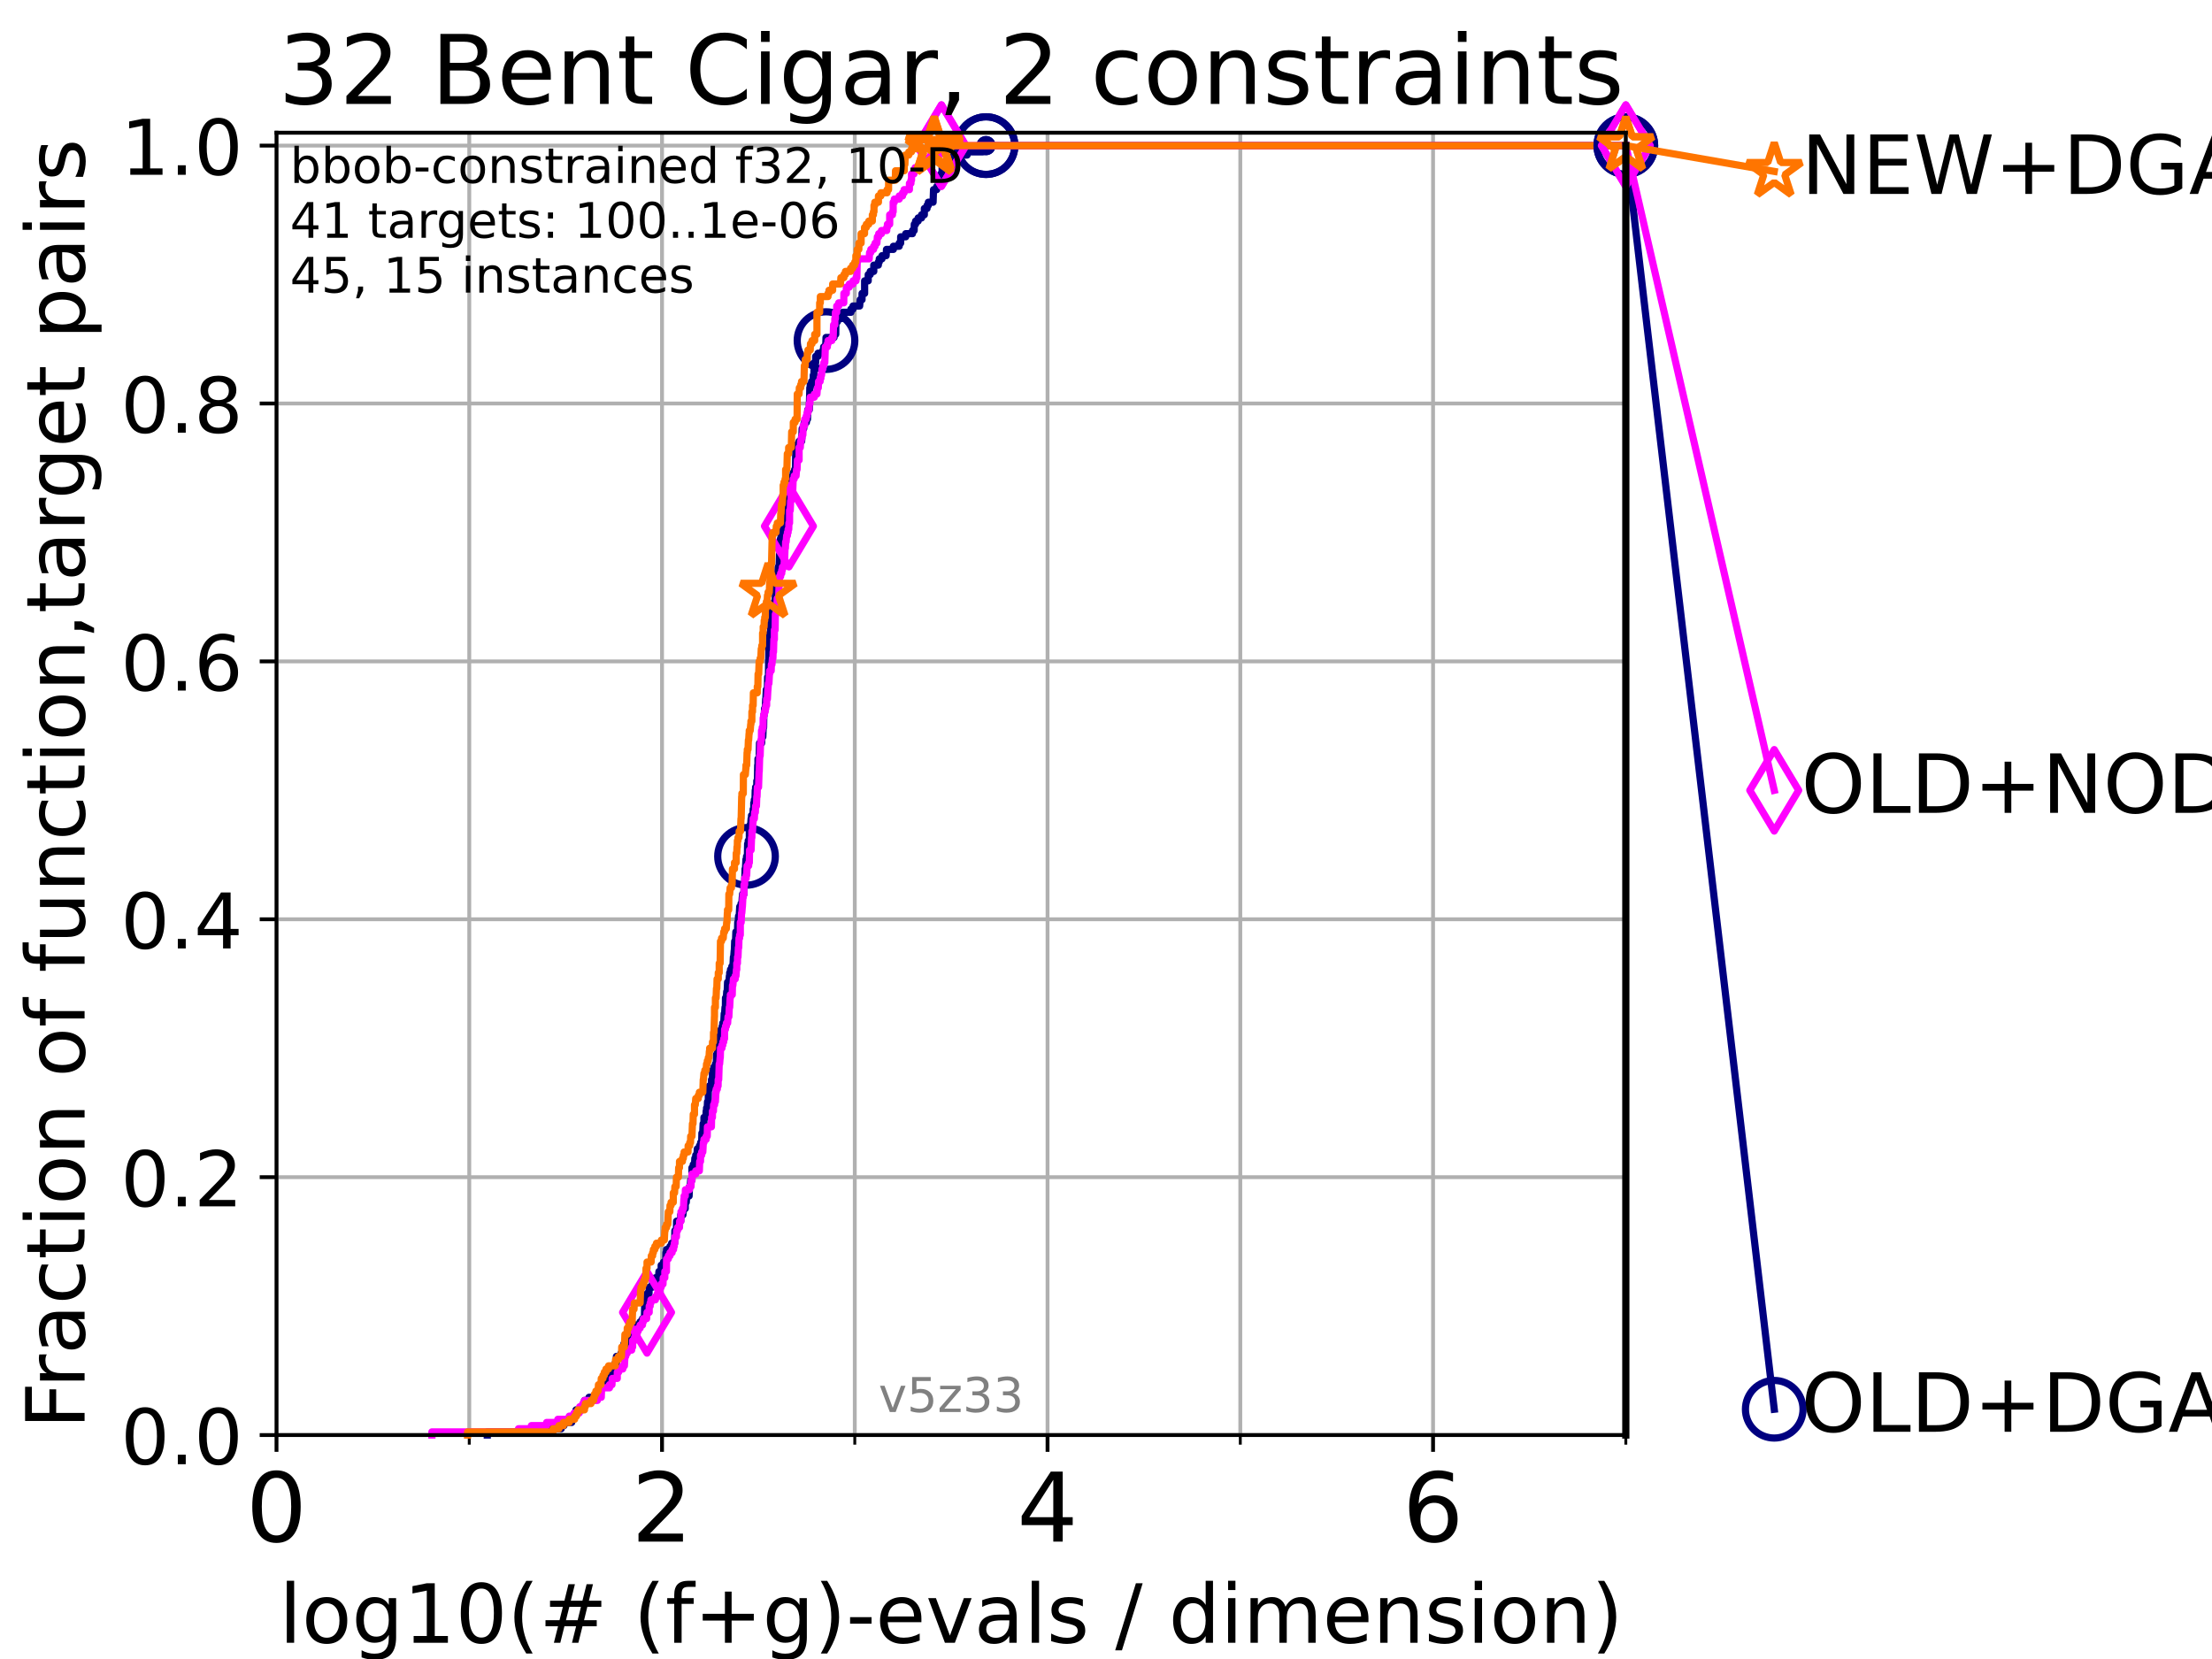 <?xml version="1.0" encoding="utf-8" standalone="no"?>
<!DOCTYPE svg PUBLIC "-//W3C//DTD SVG 1.1//EN"
  "http://www.w3.org/Graphics/SVG/1.1/DTD/svg11.dtd">
<!-- Created with matplotlib (https://matplotlib.org/) -->
<svg height="345.6pt" version="1.1" viewBox="0 0 460.8 345.6" width="460.8pt" xmlns="http://www.w3.org/2000/svg" xmlns:xlink="http://www.w3.org/1999/xlink">
 <defs>
  <style type="text/css">*{stroke-linecap:butt;stroke-linejoin:round;}</style>
 </defs>
 <g id="figure_1">
  <g id="patch_1">
   <path d="M 0 345.6 
L 460.8 345.6 
L 460.8 0 
L 0 0 
z
" style="fill:#ffffff;"/>
  </g>
  <g id="axes_1">
   <g id="patch_2">
    <path d="M 57.6 298.944 
L 338.688 298.944 
L 338.688 27.648 
L 57.6 27.648 
z
" style="fill:#ffffff;"/>
   </g>
   <g id="matplotlib.axis_1">
    <g id="xtick_1">
     <g id="line2d_1">
      <path clip-path="url(#pd34d2bd95d)" d="M 57.6 298.944 
L 57.6 27.648 
" style="fill:none;stroke:#b0b0b0;stroke-linecap:square;stroke-width:0.8;"/>
     </g>
     <g id="line2d_2">
      <defs>
       <path d="M 0 0 
L 0 3.5 
" id="mcbe56a6421" style="stroke:#000000;stroke-width:0.8;"/>
      </defs>
      <g>
       <use style="stroke:#000000;stroke-width:0.8;" x="57.6" xlink:href="#mcbe56a6421" y="298.944"/>
      </g>
     </g>
     <g id="text_1">
      <!-- 0 -->
      <g transform="translate(51.237 321.141)scale(0.2 -0.2)">
       <defs>
        <path d="M 31.781 66.406 
Q 24.172 66.406 20.328 58.906 
Q 16.5 51.422 16.5 36.375 
Q 16.5 21.391 20.328 13.891 
Q 24.172 6.391 31.781 6.391 
Q 39.453 6.391 43.281 13.891 
Q 47.125 21.391 47.125 36.375 
Q 47.125 51.422 43.281 58.906 
Q 39.453 66.406 31.781 66.406 
z
M 31.781 74.219 
Q 44.047 74.219 50.516 64.516 
Q 56.984 54.828 56.984 36.375 
Q 56.984 17.969 50.516 8.266 
Q 44.047 -1.422 31.781 -1.422 
Q 19.531 -1.422 13.062 8.266 
Q 6.594 17.969 6.594 36.375 
Q 6.594 54.828 13.062 64.516 
Q 19.531 74.219 31.781 74.219 
z
" id="DejaVuSans-48"/>
       </defs>
       <use xlink:href="#DejaVuSans-48"/>
      </g>
     </g>
    </g>
    <g id="xtick_2">
     <g id="line2d_3">
      <path clip-path="url(#pd34d2bd95d)" d="M 137.911 298.944 
L 137.911 27.648 
" style="fill:none;stroke:#b0b0b0;stroke-linecap:square;stroke-width:0.8;"/>
     </g>
     <g id="line2d_4">
      <g>
       <use style="stroke:#000000;stroke-width:0.8;" x="137.911" xlink:href="#mcbe56a6421" y="298.944"/>
      </g>
     </g>
     <g id="text_2">
      <!-- 2 -->
      <g transform="translate(131.548 321.141)scale(0.2 -0.2)">
       <defs>
        <path d="M 19.188 8.297 
L 53.609 8.297 
L 53.609 0 
L 7.328 0 
L 7.328 8.297 
Q 12.938 14.109 22.625 23.891 
Q 32.328 33.688 34.812 36.531 
Q 39.547 41.844 41.422 45.531 
Q 43.312 49.219 43.312 52.781 
Q 43.312 58.594 39.234 62.25 
Q 35.156 65.922 28.609 65.922 
Q 23.969 65.922 18.812 64.312 
Q 13.672 62.703 7.812 59.422 
L 7.812 69.391 
Q 13.766 71.781 18.938 73 
Q 24.125 74.219 28.422 74.219 
Q 39.75 74.219 46.484 68.547 
Q 53.219 62.891 53.219 53.422 
Q 53.219 48.922 51.531 44.891 
Q 49.859 40.875 45.406 35.406 
Q 44.188 33.984 37.641 27.219 
Q 31.109 20.453 19.188 8.297 
z
" id="DejaVuSans-50"/>
       </defs>
       <use xlink:href="#DejaVuSans-50"/>
      </g>
     </g>
    </g>
    <g id="xtick_3">
     <g id="line2d_5">
      <path clip-path="url(#pd34d2bd95d)" d="M 218.222 298.944 
L 218.222 27.648 
" style="fill:none;stroke:#b0b0b0;stroke-linecap:square;stroke-width:0.8;"/>
     </g>
     <g id="line2d_6">
      <g>
       <use style="stroke:#000000;stroke-width:0.8;" x="218.222" xlink:href="#mcbe56a6421" y="298.944"/>
      </g>
     </g>
     <g id="text_3">
      <!-- 4 -->
      <g transform="translate(211.859 321.141)scale(0.2 -0.2)">
       <defs>
        <path d="M 37.797 64.312 
L 12.891 25.391 
L 37.797 25.391 
z
M 35.203 72.906 
L 47.609 72.906 
L 47.609 25.391 
L 58.016 25.391 
L 58.016 17.188 
L 47.609 17.188 
L 47.609 0 
L 37.797 0 
L 37.797 17.188 
L 4.891 17.188 
L 4.891 26.703 
z
" id="DejaVuSans-52"/>
       </defs>
       <use xlink:href="#DejaVuSans-52"/>
      </g>
     </g>
    </g>
    <g id="xtick_4">
     <g id="line2d_7">
      <path clip-path="url(#pd34d2bd95d)" d="M 298.533 298.944 
L 298.533 27.648 
" style="fill:none;stroke:#b0b0b0;stroke-linecap:square;stroke-width:0.8;"/>
     </g>
     <g id="line2d_8">
      <g>
       <use style="stroke:#000000;stroke-width:0.8;" x="298.533" xlink:href="#mcbe56a6421" y="298.944"/>
      </g>
     </g>
     <g id="text_4">
      <!-- 6 -->
      <g transform="translate(292.17 321.141)scale(0.2 -0.2)">
       <defs>
        <path d="M 33.016 40.375 
Q 26.375 40.375 22.484 35.828 
Q 18.609 31.297 18.609 23.391 
Q 18.609 15.531 22.484 10.953 
Q 26.375 6.391 33.016 6.391 
Q 39.656 6.391 43.531 10.953 
Q 47.406 15.531 47.406 23.391 
Q 47.406 31.297 43.531 35.828 
Q 39.656 40.375 33.016 40.375 
z
M 52.594 71.297 
L 52.594 62.312 
Q 48.875 64.062 45.094 64.984 
Q 41.312 65.922 37.594 65.922 
Q 27.828 65.922 22.672 59.328 
Q 17.531 52.734 16.797 39.406 
Q 19.672 43.656 24.016 45.922 
Q 28.375 48.188 33.594 48.188 
Q 44.578 48.188 50.953 41.516 
Q 57.328 34.859 57.328 23.391 
Q 57.328 12.156 50.688 5.359 
Q 44.047 -1.422 33.016 -1.422 
Q 20.359 -1.422 13.672 8.266 
Q 6.984 17.969 6.984 36.375 
Q 6.984 53.656 15.188 63.938 
Q 23.391 74.219 37.203 74.219 
Q 40.922 74.219 44.703 73.484 
Q 48.484 72.75 52.594 71.297 
z
" id="DejaVuSans-54"/>
       </defs>
       <use xlink:href="#DejaVuSans-54"/>
      </g>
     </g>
    </g>
    <g id="xtick_5">
     <g id="line2d_9">
      <path clip-path="url(#pd34d2bd95d)" d="M 97.755 298.944 
L 97.755 27.648 
" style="fill:none;stroke:#b0b0b0;stroke-linecap:square;stroke-width:0.8;"/>
     </g>
     <g id="line2d_10">
      <defs>
       <path d="M 0 0 
L 0 2 
" id="mea74e58809" style="stroke:#000000;stroke-width:0.6;"/>
      </defs>
      <g>
       <use style="stroke:#000000;stroke-width:0.6;" x="97.755" xlink:href="#mea74e58809" y="298.944"/>
      </g>
     </g>
    </g>
    <g id="xtick_6">
     <g id="line2d_11">
      <path clip-path="url(#pd34d2bd95d)" d="M 178.066 298.944 
L 178.066 27.648 
" style="fill:none;stroke:#b0b0b0;stroke-linecap:square;stroke-width:0.8;"/>
     </g>
     <g id="line2d_12">
      <g>
       <use style="stroke:#000000;stroke-width:0.6;" x="178.066" xlink:href="#mea74e58809" y="298.944"/>
      </g>
     </g>
    </g>
    <g id="xtick_7">
     <g id="line2d_13">
      <path clip-path="url(#pd34d2bd95d)" d="M 258.377 298.944 
L 258.377 27.648 
" style="fill:none;stroke:#b0b0b0;stroke-linecap:square;stroke-width:0.8;"/>
     </g>
     <g id="line2d_14">
      <g>
       <use style="stroke:#000000;stroke-width:0.6;" x="258.377" xlink:href="#mea74e58809" y="298.944"/>
      </g>
     </g>
    </g>
    <g id="xtick_8">
     <g id="line2d_15">
      <path clip-path="url(#pd34d2bd95d)" d="M 338.688 298.944 
L 338.688 27.648 
" style="fill:none;stroke:#b0b0b0;stroke-linecap:square;stroke-width:0.8;"/>
     </g>
     <g id="line2d_16">
      <g>
       <use style="stroke:#000000;stroke-width:0.6;" x="338.688" xlink:href="#mea74e58809" y="298.944"/>
      </g>
     </g>
    </g>
    <g id="text_5">
     <!-- log10(# (f+g)-evals / dimension) -->
     <g transform="translate(58.145 342.218)scale(0.17 -0.17)">
      <defs>
       <path d="M 9.422 75.984 
L 18.406 75.984 
L 18.406 0 
L 9.422 0 
z
" id="DejaVuSans-108"/>
       <path d="M 30.609 48.391 
Q 23.391 48.391 19.188 42.75 
Q 14.984 37.109 14.984 27.297 
Q 14.984 17.484 19.156 11.844 
Q 23.344 6.203 30.609 6.203 
Q 37.797 6.203 41.984 11.859 
Q 46.188 17.531 46.188 27.297 
Q 46.188 37.016 41.984 42.703 
Q 37.797 48.391 30.609 48.391 
z
M 30.609 56 
Q 42.328 56 49.016 48.375 
Q 55.719 40.766 55.719 27.297 
Q 55.719 13.875 49.016 6.219 
Q 42.328 -1.422 30.609 -1.422 
Q 18.844 -1.422 12.172 6.219 
Q 5.516 13.875 5.516 27.297 
Q 5.516 40.766 12.172 48.375 
Q 18.844 56 30.609 56 
z
" id="DejaVuSans-111"/>
       <path d="M 45.406 27.984 
Q 45.406 37.75 41.375 43.109 
Q 37.359 48.484 30.078 48.484 
Q 22.859 48.484 18.828 43.109 
Q 14.797 37.75 14.797 27.984 
Q 14.797 18.266 18.828 12.891 
Q 22.859 7.516 30.078 7.516 
Q 37.359 7.516 41.375 12.891 
Q 45.406 18.266 45.406 27.984 
z
M 54.391 6.781 
Q 54.391 -7.172 48.188 -13.984 
Q 42 -20.797 29.203 -20.797 
Q 24.469 -20.797 20.266 -20.094 
Q 16.062 -19.391 12.109 -17.922 
L 12.109 -9.188 
Q 16.062 -11.328 19.922 -12.344 
Q 23.781 -13.375 27.781 -13.375 
Q 36.625 -13.375 41.016 -8.766 
Q 45.406 -4.156 45.406 5.172 
L 45.406 9.625 
Q 42.625 4.781 38.281 2.391 
Q 33.938 0 27.875 0 
Q 17.828 0 11.672 7.656 
Q 5.516 15.328 5.516 27.984 
Q 5.516 40.672 11.672 48.328 
Q 17.828 56 27.875 56 
Q 33.938 56 38.281 53.609 
Q 42.625 51.219 45.406 46.391 
L 45.406 54.688 
L 54.391 54.688 
z
" id="DejaVuSans-103"/>
       <path d="M 12.406 8.297 
L 28.516 8.297 
L 28.516 63.922 
L 10.984 60.406 
L 10.984 69.391 
L 28.422 72.906 
L 38.281 72.906 
L 38.281 8.297 
L 54.391 8.297 
L 54.391 0 
L 12.406 0 
z
" id="DejaVuSans-49"/>
       <path d="M 31 75.875 
Q 24.469 64.656 21.281 53.656 
Q 18.109 42.672 18.109 31.391 
Q 18.109 20.125 21.312 9.062 
Q 24.516 -2 31 -13.188 
L 23.188 -13.188 
Q 15.875 -1.703 12.234 9.375 
Q 8.594 20.453 8.594 31.391 
Q 8.594 42.281 12.203 53.312 
Q 15.828 64.359 23.188 75.875 
z
" id="DejaVuSans-40"/>
       <path d="M 51.125 44 
L 36.922 44 
L 32.812 27.688 
L 47.125 27.688 
z
M 43.797 71.781 
L 38.719 51.516 
L 52.984 51.516 
L 58.109 71.781 
L 65.922 71.781 
L 60.891 51.516 
L 76.125 51.516 
L 76.125 44 
L 58.984 44 
L 54.984 27.688 
L 70.516 27.688 
L 70.516 20.219 
L 53.078 20.219 
L 48 0 
L 40.188 0 
L 45.219 20.219 
L 30.906 20.219 
L 25.875 0 
L 18.016 0 
L 23.094 20.219 
L 7.719 20.219 
L 7.719 27.688 
L 24.906 27.688 
L 29 44 
L 13.281 44 
L 13.281 51.516 
L 30.906 51.516 
L 35.891 71.781 
z
" id="DejaVuSans-35"/>
       <path id="DejaVuSans-32"/>
       <path d="M 37.109 75.984 
L 37.109 68.5 
L 28.516 68.5 
Q 23.688 68.5 21.797 66.547 
Q 19.922 64.594 19.922 59.516 
L 19.922 54.688 
L 34.719 54.688 
L 34.719 47.703 
L 19.922 47.703 
L 19.922 0 
L 10.891 0 
L 10.891 47.703 
L 2.297 47.703 
L 2.297 54.688 
L 10.891 54.688 
L 10.891 58.5 
Q 10.891 67.625 15.141 71.797 
Q 19.391 75.984 28.609 75.984 
z
" id="DejaVuSans-102"/>
       <path d="M 46 62.703 
L 46 35.5 
L 73.188 35.5 
L 73.188 27.203 
L 46 27.203 
L 46 0 
L 37.797 0 
L 37.797 27.203 
L 10.594 27.203 
L 10.594 35.5 
L 37.797 35.5 
L 37.797 62.703 
z
" id="DejaVuSans-43"/>
       <path d="M 8.016 75.875 
L 15.828 75.875 
Q 23.141 64.359 26.781 53.312 
Q 30.422 42.281 30.422 31.391 
Q 30.422 20.453 26.781 9.375 
Q 23.141 -1.703 15.828 -13.188 
L 8.016 -13.188 
Q 14.5 -2 17.703 9.062 
Q 20.906 20.125 20.906 31.391 
Q 20.906 42.672 17.703 53.656 
Q 14.5 64.656 8.016 75.875 
z
" id="DejaVuSans-41"/>
       <path d="M 4.891 31.391 
L 31.203 31.391 
L 31.203 23.391 
L 4.891 23.391 
z
" id="DejaVuSans-45"/>
       <path d="M 56.203 29.594 
L 56.203 25.203 
L 14.891 25.203 
Q 15.484 15.922 20.484 11.062 
Q 25.484 6.203 34.422 6.203 
Q 39.594 6.203 44.453 7.469 
Q 49.312 8.734 54.109 11.281 
L 54.109 2.781 
Q 49.266 0.734 44.188 -0.344 
Q 39.109 -1.422 33.891 -1.422 
Q 20.797 -1.422 13.156 6.188 
Q 5.516 13.812 5.516 26.812 
Q 5.516 40.234 12.766 48.109 
Q 20.016 56 32.328 56 
Q 43.359 56 49.781 48.891 
Q 56.203 41.797 56.203 29.594 
z
M 47.219 32.234 
Q 47.125 39.594 43.094 43.984 
Q 39.062 48.391 32.422 48.391 
Q 24.906 48.391 20.391 44.141 
Q 15.875 39.891 15.188 32.172 
z
" id="DejaVuSans-101"/>
       <path d="M 2.984 54.688 
L 12.5 54.688 
L 29.594 8.797 
L 46.688 54.688 
L 56.203 54.688 
L 35.688 0 
L 23.484 0 
z
" id="DejaVuSans-118"/>
       <path d="M 34.281 27.484 
Q 23.391 27.484 19.188 25 
Q 14.984 22.516 14.984 16.5 
Q 14.984 11.719 18.141 8.906 
Q 21.297 6.109 26.703 6.109 
Q 34.188 6.109 38.703 11.406 
Q 43.219 16.703 43.219 25.484 
L 43.219 27.484 
z
M 52.203 31.203 
L 52.203 0 
L 43.219 0 
L 43.219 8.297 
Q 40.141 3.328 35.547 0.953 
Q 30.953 -1.422 24.312 -1.422 
Q 15.922 -1.422 10.953 3.297 
Q 6 8.016 6 15.922 
Q 6 25.141 12.172 29.828 
Q 18.359 34.516 30.609 34.516 
L 43.219 34.516 
L 43.219 35.406 
Q 43.219 41.609 39.141 45 
Q 35.062 48.391 27.688 48.391 
Q 23 48.391 18.547 47.266 
Q 14.109 46.141 10.016 43.891 
L 10.016 52.203 
Q 14.938 54.109 19.578 55.047 
Q 24.219 56 28.609 56 
Q 40.484 56 46.344 49.844 
Q 52.203 43.703 52.203 31.203 
z
" id="DejaVuSans-97"/>
       <path d="M 44.281 53.078 
L 44.281 44.578 
Q 40.484 46.531 36.375 47.5 
Q 32.281 48.484 27.875 48.484 
Q 21.188 48.484 17.844 46.438 
Q 14.5 44.391 14.5 40.281 
Q 14.5 37.156 16.891 35.375 
Q 19.281 33.594 26.516 31.984 
L 29.594 31.297 
Q 39.156 29.25 43.188 25.516 
Q 47.219 21.781 47.219 15.094 
Q 47.219 7.469 41.188 3.016 
Q 35.156 -1.422 24.609 -1.422 
Q 20.219 -1.422 15.453 -0.562 
Q 10.688 0.297 5.422 2 
L 5.422 11.281 
Q 10.406 8.688 15.234 7.391 
Q 20.062 6.109 24.812 6.109 
Q 31.156 6.109 34.562 8.281 
Q 37.984 10.453 37.984 14.406 
Q 37.984 18.062 35.516 20.016 
Q 33.062 21.969 24.703 23.781 
L 21.578 24.516 
Q 13.234 26.266 9.516 29.906 
Q 5.812 33.547 5.812 39.891 
Q 5.812 47.609 11.281 51.797 
Q 16.75 56 26.812 56 
Q 31.781 56 36.172 55.266 
Q 40.578 54.547 44.281 53.078 
z
" id="DejaVuSans-115"/>
       <path d="M 25.391 72.906 
L 33.688 72.906 
L 8.297 -9.281 
L 0 -9.281 
z
" id="DejaVuSans-47"/>
       <path d="M 45.406 46.391 
L 45.406 75.984 
L 54.391 75.984 
L 54.391 0 
L 45.406 0 
L 45.406 8.203 
Q 42.578 3.328 38.25 0.953 
Q 33.938 -1.422 27.875 -1.422 
Q 17.969 -1.422 11.734 6.484 
Q 5.516 14.406 5.516 27.297 
Q 5.516 40.188 11.734 48.094 
Q 17.969 56 27.875 56 
Q 33.938 56 38.25 53.625 
Q 42.578 51.266 45.406 46.391 
z
M 14.797 27.297 
Q 14.797 17.391 18.875 11.75 
Q 22.953 6.109 30.078 6.109 
Q 37.203 6.109 41.297 11.75 
Q 45.406 17.391 45.406 27.297 
Q 45.406 37.203 41.297 42.844 
Q 37.203 48.484 30.078 48.484 
Q 22.953 48.484 18.875 42.844 
Q 14.797 37.203 14.797 27.297 
z
" id="DejaVuSans-100"/>
       <path d="M 9.422 54.688 
L 18.406 54.688 
L 18.406 0 
L 9.422 0 
z
M 9.422 75.984 
L 18.406 75.984 
L 18.406 64.594 
L 9.422 64.594 
z
" id="DejaVuSans-105"/>
       <path d="M 52 44.188 
Q 55.375 50.25 60.062 53.125 
Q 64.75 56 71.094 56 
Q 79.641 56 84.281 50.016 
Q 88.922 44.047 88.922 33.016 
L 88.922 0 
L 79.891 0 
L 79.891 32.719 
Q 79.891 40.578 77.094 44.375 
Q 74.312 48.188 68.609 48.188 
Q 61.625 48.188 57.562 43.547 
Q 53.516 38.922 53.516 30.906 
L 53.516 0 
L 44.484 0 
L 44.484 32.719 
Q 44.484 40.625 41.703 44.406 
Q 38.922 48.188 33.109 48.188 
Q 26.219 48.188 22.156 43.531 
Q 18.109 38.875 18.109 30.906 
L 18.109 0 
L 9.078 0 
L 9.078 54.688 
L 18.109 54.688 
L 18.109 46.188 
Q 21.188 51.219 25.484 53.609 
Q 29.781 56 35.688 56 
Q 41.656 56 45.828 52.969 
Q 50 49.953 52 44.188 
z
" id="DejaVuSans-109"/>
       <path d="M 54.891 33.016 
L 54.891 0 
L 45.906 0 
L 45.906 32.719 
Q 45.906 40.484 42.875 44.328 
Q 39.844 48.188 33.797 48.188 
Q 26.516 48.188 22.312 43.547 
Q 18.109 38.922 18.109 30.906 
L 18.109 0 
L 9.078 0 
L 9.078 54.688 
L 18.109 54.688 
L 18.109 46.188 
Q 21.344 51.125 25.703 53.562 
Q 30.078 56 35.797 56 
Q 45.219 56 50.047 50.172 
Q 54.891 44.344 54.891 33.016 
z
" id="DejaVuSans-110"/>
      </defs>
      <use xlink:href="#DejaVuSans-108"/>
      <use x="27.783" xlink:href="#DejaVuSans-111"/>
      <use x="88.965" xlink:href="#DejaVuSans-103"/>
      <use x="152.441" xlink:href="#DejaVuSans-49"/>
      <use x="216.064" xlink:href="#DejaVuSans-48"/>
      <use x="279.688" xlink:href="#DejaVuSans-40"/>
      <use x="318.701" xlink:href="#DejaVuSans-35"/>
      <use x="402.49" xlink:href="#DejaVuSans-32"/>
      <use x="434.277" xlink:href="#DejaVuSans-40"/>
      <use x="473.291" xlink:href="#DejaVuSans-102"/>
      <use x="508.496" xlink:href="#DejaVuSans-43"/>
      <use x="592.285" xlink:href="#DejaVuSans-103"/>
      <use x="655.762" xlink:href="#DejaVuSans-41"/>
      <use x="694.775" xlink:href="#DejaVuSans-45"/>
      <use x="730.859" xlink:href="#DejaVuSans-101"/>
      <use x="792.383" xlink:href="#DejaVuSans-118"/>
      <use x="851.562" xlink:href="#DejaVuSans-97"/>
      <use x="912.842" xlink:href="#DejaVuSans-108"/>
      <use x="940.625" xlink:href="#DejaVuSans-115"/>
      <use x="992.725" xlink:href="#DejaVuSans-32"/>
      <use x="1024.512" xlink:href="#DejaVuSans-47"/>
      <use x="1058.203" xlink:href="#DejaVuSans-32"/>
      <use x="1089.99" xlink:href="#DejaVuSans-100"/>
      <use x="1153.467" xlink:href="#DejaVuSans-105"/>
      <use x="1181.25" xlink:href="#DejaVuSans-109"/>
      <use x="1278.662" xlink:href="#DejaVuSans-101"/>
      <use x="1340.186" xlink:href="#DejaVuSans-110"/>
      <use x="1403.564" xlink:href="#DejaVuSans-115"/>
      <use x="1455.664" xlink:href="#DejaVuSans-105"/>
      <use x="1483.447" xlink:href="#DejaVuSans-111"/>
      <use x="1544.629" xlink:href="#DejaVuSans-110"/>
      <use x="1608.008" xlink:href="#DejaVuSans-41"/>
     </g>
    </g>
   </g>
   <g id="matplotlib.axis_2">
    <g id="ytick_1">
     <g id="line2d_17">
      <path clip-path="url(#pd34d2bd95d)" d="M 57.6 298.944 
L 338.688 298.944 
" style="fill:none;stroke:#b0b0b0;stroke-linecap:square;stroke-width:0.8;"/>
     </g>
     <g id="line2d_18">
      <defs>
       <path d="M 0 0 
L -3.5 0 
" id="m74afd9e861" style="stroke:#000000;stroke-width:0.8;"/>
      </defs>
      <g>
       <use style="stroke:#000000;stroke-width:0.8;" x="57.6" xlink:href="#m74afd9e861" y="298.944"/>
      </g>
     </g>
     <g id="text_6">
      <!-- 0.0 -->
      <g transform="translate(25.155 305.023)scale(0.16 -0.16)">
       <defs>
        <path d="M 10.688 12.406 
L 21 12.406 
L 21 0 
L 10.688 0 
z
" id="DejaVuSans-46"/>
       </defs>
       <use xlink:href="#DejaVuSans-48"/>
       <use x="63.623" xlink:href="#DejaVuSans-46"/>
       <use x="95.41" xlink:href="#DejaVuSans-48"/>
      </g>
     </g>
    </g>
    <g id="ytick_2">
     <g id="line2d_19">
      <path clip-path="url(#pd34d2bd95d)" d="M 57.6 245.222 
L 338.688 245.222 
" style="fill:none;stroke:#b0b0b0;stroke-linecap:square;stroke-width:0.8;"/>
     </g>
     <g id="line2d_20">
      <g>
       <use style="stroke:#000000;stroke-width:0.8;" x="57.6" xlink:href="#m74afd9e861" y="245.222"/>
      </g>
     </g>
     <g id="text_7">
      <!-- 0.2 -->
      <g transform="translate(25.155 251.301)scale(0.16 -0.16)">
       <use xlink:href="#DejaVuSans-48"/>
       <use x="63.623" xlink:href="#DejaVuSans-46"/>
       <use x="95.41" xlink:href="#DejaVuSans-50"/>
      </g>
     </g>
    </g>
    <g id="ytick_3">
     <g id="line2d_21">
      <path clip-path="url(#pd34d2bd95d)" d="M 57.6 191.5 
L 338.688 191.5 
" style="fill:none;stroke:#b0b0b0;stroke-linecap:square;stroke-width:0.8;"/>
     </g>
     <g id="line2d_22">
      <g>
       <use style="stroke:#000000;stroke-width:0.8;" x="57.6" xlink:href="#m74afd9e861" y="191.5"/>
      </g>
     </g>
     <g id="text_8">
      <!-- 0.4 -->
      <g transform="translate(25.155 197.579)scale(0.16 -0.16)">
       <use xlink:href="#DejaVuSans-48"/>
       <use x="63.623" xlink:href="#DejaVuSans-46"/>
       <use x="95.41" xlink:href="#DejaVuSans-52"/>
      </g>
     </g>
    </g>
    <g id="ytick_4">
     <g id="line2d_23">
      <path clip-path="url(#pd34d2bd95d)" d="M 57.6 137.778 
L 338.688 137.778 
" style="fill:none;stroke:#b0b0b0;stroke-linecap:square;stroke-width:0.8;"/>
     </g>
     <g id="line2d_24">
      <g>
       <use style="stroke:#000000;stroke-width:0.8;" x="57.6" xlink:href="#m74afd9e861" y="137.778"/>
      </g>
     </g>
     <g id="text_9">
      <!-- 0.6 -->
      <g transform="translate(25.155 143.857)scale(0.16 -0.16)">
       <use xlink:href="#DejaVuSans-48"/>
       <use x="63.623" xlink:href="#DejaVuSans-46"/>
       <use x="95.41" xlink:href="#DejaVuSans-54"/>
      </g>
     </g>
    </g>
    <g id="ytick_5">
     <g id="line2d_25">
      <path clip-path="url(#pd34d2bd95d)" d="M 57.6 84.056 
L 338.688 84.056 
" style="fill:none;stroke:#b0b0b0;stroke-linecap:square;stroke-width:0.8;"/>
     </g>
     <g id="line2d_26">
      <g>
       <use style="stroke:#000000;stroke-width:0.8;" x="57.6" xlink:href="#m74afd9e861" y="84.056"/>
      </g>
     </g>
     <g id="text_10">
      <!-- 0.8 -->
      <g transform="translate(25.155 90.135)scale(0.16 -0.16)">
       <defs>
        <path d="M 31.781 34.625 
Q 24.75 34.625 20.719 30.859 
Q 16.703 27.094 16.703 20.516 
Q 16.703 13.922 20.719 10.156 
Q 24.75 6.391 31.781 6.391 
Q 38.812 6.391 42.859 10.172 
Q 46.922 13.969 46.922 20.516 
Q 46.922 27.094 42.891 30.859 
Q 38.875 34.625 31.781 34.625 
z
M 21.922 38.812 
Q 15.578 40.375 12.031 44.719 
Q 8.5 49.078 8.5 55.328 
Q 8.5 64.062 14.719 69.141 
Q 20.953 74.219 31.781 74.219 
Q 42.672 74.219 48.875 69.141 
Q 55.078 64.062 55.078 55.328 
Q 55.078 49.078 51.531 44.719 
Q 48 40.375 41.703 38.812 
Q 48.828 37.156 52.797 32.312 
Q 56.781 27.484 56.781 20.516 
Q 56.781 9.906 50.312 4.234 
Q 43.844 -1.422 31.781 -1.422 
Q 19.734 -1.422 13.25 4.234 
Q 6.781 9.906 6.781 20.516 
Q 6.781 27.484 10.781 32.312 
Q 14.797 37.156 21.922 38.812 
z
M 18.312 54.391 
Q 18.312 48.734 21.844 45.562 
Q 25.391 42.391 31.781 42.391 
Q 38.141 42.391 41.719 45.562 
Q 45.312 48.734 45.312 54.391 
Q 45.312 60.062 41.719 63.234 
Q 38.141 66.406 31.781 66.406 
Q 25.391 66.406 21.844 63.234 
Q 18.312 60.062 18.312 54.391 
z
" id="DejaVuSans-56"/>
       </defs>
       <use xlink:href="#DejaVuSans-48"/>
       <use x="63.623" xlink:href="#DejaVuSans-46"/>
       <use x="95.41" xlink:href="#DejaVuSans-56"/>
      </g>
     </g>
    </g>
    <g id="ytick_6">
     <g id="line2d_27">
      <path clip-path="url(#pd34d2bd95d)" d="M 57.6 30.334 
L 338.688 30.334 
" style="fill:none;stroke:#b0b0b0;stroke-linecap:square;stroke-width:0.8;"/>
     </g>
     <g id="line2d_28">
      <g>
       <use style="stroke:#000000;stroke-width:0.8;" x="57.6" xlink:href="#m74afd9e861" y="30.334"/>
      </g>
     </g>
     <g id="text_11">
      <!-- 1.0 -->
      <g transform="translate(25.155 36.413)scale(0.16 -0.16)">
       <use xlink:href="#DejaVuSans-49"/>
       <use x="63.623" xlink:href="#DejaVuSans-46"/>
       <use x="95.41" xlink:href="#DejaVuSans-48"/>
      </g>
     </g>
    </g>
    <g id="text_12">
     <!-- Fraction of function,target pairs -->
     <g transform="translate(17.62 297.681)rotate(-90)scale(0.17 -0.17)">
      <defs>
       <path d="M 9.812 72.906 
L 51.703 72.906 
L 51.703 64.594 
L 19.672 64.594 
L 19.672 43.109 
L 48.578 43.109 
L 48.578 34.812 
L 19.672 34.812 
L 19.672 0 
L 9.812 0 
z
" id="DejaVuSans-70"/>
       <path d="M 41.109 46.297 
Q 39.594 47.172 37.812 47.578 
Q 36.031 48 33.891 48 
Q 26.266 48 22.188 43.047 
Q 18.109 38.094 18.109 28.812 
L 18.109 0 
L 9.078 0 
L 9.078 54.688 
L 18.109 54.688 
L 18.109 46.188 
Q 20.953 51.172 25.484 53.578 
Q 30.031 56 36.531 56 
Q 37.453 56 38.578 55.875 
Q 39.703 55.766 41.062 55.516 
z
" id="DejaVuSans-114"/>
       <path d="M 48.781 52.594 
L 48.781 44.188 
Q 44.969 46.297 41.141 47.344 
Q 37.312 48.391 33.406 48.391 
Q 24.656 48.391 19.812 42.844 
Q 14.984 37.312 14.984 27.297 
Q 14.984 17.281 19.812 11.734 
Q 24.656 6.203 33.406 6.203 
Q 37.312 6.203 41.141 7.25 
Q 44.969 8.297 48.781 10.406 
L 48.781 2.094 
Q 45.016 0.344 40.984 -0.531 
Q 36.969 -1.422 32.422 -1.422 
Q 20.062 -1.422 12.781 6.344 
Q 5.516 14.109 5.516 27.297 
Q 5.516 40.672 12.859 48.328 
Q 20.219 56 33.016 56 
Q 37.156 56 41.109 55.141 
Q 45.062 54.297 48.781 52.594 
z
" id="DejaVuSans-99"/>
       <path d="M 18.312 70.219 
L 18.312 54.688 
L 36.812 54.688 
L 36.812 47.703 
L 18.312 47.703 
L 18.312 18.016 
Q 18.312 11.328 20.141 9.422 
Q 21.969 7.516 27.594 7.516 
L 36.812 7.516 
L 36.812 0 
L 27.594 0 
Q 17.188 0 13.234 3.875 
Q 9.281 7.766 9.281 18.016 
L 9.281 47.703 
L 2.688 47.703 
L 2.688 54.688 
L 9.281 54.688 
L 9.281 70.219 
z
" id="DejaVuSans-116"/>
       <path d="M 8.5 21.578 
L 8.5 54.688 
L 17.484 54.688 
L 17.484 21.922 
Q 17.484 14.156 20.5 10.266 
Q 23.531 6.391 29.594 6.391 
Q 36.859 6.391 41.078 11.031 
Q 45.312 15.672 45.312 23.688 
L 45.312 54.688 
L 54.297 54.688 
L 54.297 0 
L 45.312 0 
L 45.312 8.406 
Q 42.047 3.422 37.719 1 
Q 33.406 -1.422 27.688 -1.422 
Q 18.266 -1.422 13.375 4.438 
Q 8.5 10.297 8.5 21.578 
z
M 31.109 56 
z
" id="DejaVuSans-117"/>
       <path d="M 11.719 12.406 
L 22.016 12.406 
L 22.016 4 
L 14.016 -11.625 
L 7.719 -11.625 
L 11.719 4 
z
" id="DejaVuSans-44"/>
       <path d="M 18.109 8.203 
L 18.109 -20.797 
L 9.078 -20.797 
L 9.078 54.688 
L 18.109 54.688 
L 18.109 46.391 
Q 20.953 51.266 25.266 53.625 
Q 29.594 56 35.594 56 
Q 45.562 56 51.781 48.094 
Q 58.016 40.188 58.016 27.297 
Q 58.016 14.406 51.781 6.484 
Q 45.562 -1.422 35.594 -1.422 
Q 29.594 -1.422 25.266 0.953 
Q 20.953 3.328 18.109 8.203 
z
M 48.688 27.297 
Q 48.688 37.203 44.609 42.844 
Q 40.531 48.484 33.406 48.484 
Q 26.266 48.484 22.188 42.844 
Q 18.109 37.203 18.109 27.297 
Q 18.109 17.391 22.188 11.75 
Q 26.266 6.109 33.406 6.109 
Q 40.531 6.109 44.609 11.75 
Q 48.688 17.391 48.688 27.297 
z
" id="DejaVuSans-112"/>
      </defs>
      <use xlink:href="#DejaVuSans-70"/>
      <use x="50.27" xlink:href="#DejaVuSans-114"/>
      <use x="91.383" xlink:href="#DejaVuSans-97"/>
      <use x="152.662" xlink:href="#DejaVuSans-99"/>
      <use x="207.643" xlink:href="#DejaVuSans-116"/>
      <use x="246.852" xlink:href="#DejaVuSans-105"/>
      <use x="274.635" xlink:href="#DejaVuSans-111"/>
      <use x="335.816" xlink:href="#DejaVuSans-110"/>
      <use x="399.195" xlink:href="#DejaVuSans-32"/>
      <use x="430.982" xlink:href="#DejaVuSans-111"/>
      <use x="492.164" xlink:href="#DejaVuSans-102"/>
      <use x="527.369" xlink:href="#DejaVuSans-32"/>
      <use x="559.156" xlink:href="#DejaVuSans-102"/>
      <use x="594.361" xlink:href="#DejaVuSans-117"/>
      <use x="657.74" xlink:href="#DejaVuSans-110"/>
      <use x="721.119" xlink:href="#DejaVuSans-99"/>
      <use x="776.1" xlink:href="#DejaVuSans-116"/>
      <use x="815.309" xlink:href="#DejaVuSans-105"/>
      <use x="843.092" xlink:href="#DejaVuSans-111"/>
      <use x="904.273" xlink:href="#DejaVuSans-110"/>
      <use x="967.652" xlink:href="#DejaVuSans-44"/>
      <use x="999.439" xlink:href="#DejaVuSans-116"/>
      <use x="1038.648" xlink:href="#DejaVuSans-97"/>
      <use x="1099.928" xlink:href="#DejaVuSans-114"/>
      <use x="1139.291" xlink:href="#DejaVuSans-103"/>
      <use x="1202.768" xlink:href="#DejaVuSans-101"/>
      <use x="1264.291" xlink:href="#DejaVuSans-116"/>
      <use x="1303.5" xlink:href="#DejaVuSans-32"/>
      <use x="1335.287" xlink:href="#DejaVuSans-112"/>
      <use x="1398.764" xlink:href="#DejaVuSans-97"/>
      <use x="1460.043" xlink:href="#DejaVuSans-105"/>
      <use x="1487.826" xlink:href="#DejaVuSans-114"/>
      <use x="1528.939" xlink:href="#DejaVuSans-115"/>
     </g>
    </g>
   </g>
   <g id="line2d_29">
    <defs>
     <path d="M 0 1.5 
C 0.398 1.5 0.779 1.342 1.061 1.061 
C 1.342 0.779 1.5 0.398 1.5 0 
C 1.5 -0.398 1.342 -0.779 1.061 -1.061 
C 0.779 -1.342 0.398 -1.5 0 -1.5 
C -0.398 -1.5 -0.779 -1.342 -1.061 -1.061 
C -1.342 -0.779 -1.5 -0.398 -1.5 0 
C -1.5 0.398 -1.342 0.779 -1.061 1.061 
C -0.779 1.342 -0.398 1.5 0 1.5 
z
" id="m437179ad6a" style="stroke:#000080;"/>
    </defs>
    <g>
     <use style="fill:#000080;stroke:#000080;" x="205.402" xlink:href="#m437179ad6a" y="30.334"/>
     <use style="fill:#000080;stroke:#000080;" x="205.402" xlink:href="#m437179ad6a" y="30.334"/>
    </g>
   </g>
   <g id="line2d_30">
    <path d="M 101.507 298.944 
L 101.507 298.289 
L 112.128 298.289 
L 112.128 297.634 
L 116.914 297.634 
L 116.914 296.979 
L 117.486 296.979 
L 117.486 296.323 
L 119.097 296.323 
L 119.097 295.013 
L 119.702 295.013 
L 119.702 294.358 
L 119.997 294.358 
L 119.997 293.703 
L 121.219 293.703 
L 121.219 293.048 
L 121.756 293.048 
L 121.756 291.737 
L 122.699 291.737 
L 122.699 291.082 
L 124.444 291.082 
L 124.444 290.427 
L 124.595 290.427 
L 124.595 289.772 
L 124.892 289.772 
L 124.892 289.117 
L 125.256 289.117 
L 125.328 287.807 
L 125.753 287.807 
L 125.753 287.151 
L 126.773 287.151 
L 126.773 286.496 
L 127.1 286.496 
L 127.1 285.841 
L 127.737 285.841 
L 127.737 285.186 
L 127.985 285.186 
L 127.985 284.531 
L 128.169 284.531 
L 128.169 283.876 
L 128.411 283.876 
L 128.411 282.565 
L 129.348 282.565 
L 129.348 281.91 
L 129.798 281.91 
L 129.853 280.6 
L 129.964 280.6 
L 129.964 279.945 
L 130.665 279.945 
L 130.665 279.29 
L 130.875 279.29 
L 130.927 277.979 
L 131.49 277.979 
L 131.49 277.324 
L 131.938 277.324 
L 132.036 276.014 
L 133.353 276.014 
L 133.353 275.359 
L 133.844 275.359 
L 133.844 274.704 
L 134.236 274.704 
L 134.322 270.773 
L 134.703 270.773 
L 134.787 269.462 
L 135.199 269.462 
L 135.24 268.152 
L 135.879 268.152 
L 135.879 267.497 
L 136.532 267.497 
L 136.532 266.187 
L 137.163 266.187 
L 137.271 264.876 
L 137.736 264.876 
L 137.736 263.566 
L 138.222 263.566 
L 138.222 262.911 
L 138.695 262.911 
L 138.728 260.946 
L 138.861 260.946 
L 138.861 260.29 
L 139.573 260.29 
L 139.573 259.635 
L 139.918 259.635 
L 139.918 258.98 
L 140.529 258.98 
L 140.589 256.36 
L 140.915 256.36 
L 140.944 254.394 
L 141.802 254.394 
L 141.802 253.084 
L 142.27 253.084 
L 142.379 251.773 
L 142.753 251.773 
L 142.753 250.463 
L 142.963 250.463 
L 143.041 249.153 
L 143.553 249.153 
L 143.629 247.187 
L 143.779 247.187 
L 143.878 245.877 
L 144.148 245.877 
L 144.148 243.257 
L 144.415 243.257 
L 144.415 242.601 
L 144.677 242.601 
L 144.748 241.291 
L 144.935 241.291 
L 144.935 240.636 
L 145.19 240.636 
L 145.259 239.326 
L 145.711 239.326 
L 145.711 238.671 
L 145.954 238.671 
L 145.954 238.015 
L 146.173 238.015 
L 146.216 236.05 
L 146.388 236.05 
L 146.474 234.085 
L 146.644 234.085 
L 146.644 232.774 
L 147.062 232.774 
L 147.103 231.464 
L 147.185 231.464 
L 147.185 230.809 
L 147.328 230.809 
L 147.389 229.499 
L 147.55 229.499 
L 147.57 226.878 
L 147.77 226.878 
L 147.77 226.223 
L 148.2 226.223 
L 148.219 224.912 
L 148.412 224.912 
L 148.412 222.947 
L 148.715 222.947 
L 148.715 222.292 
L 149.031 222.292 
L 149.031 221.637 
L 149.232 221.637 
L 149.251 219.671 
L 149.432 219.671 
L 149.522 217.706 
L 149.629 217.706 
L 149.7 216.396 
L 149.911 216.396 
L 149.911 215.74 
L 150.207 215.74 
L 150.207 214.43 
L 150.446 214.43 
L 150.446 213.775 
L 150.565 213.775 
L 150.565 213.12 
L 150.766 213.12 
L 150.866 211.154 
L 150.949 211.154 
L 151.031 209.844 
L 151.113 209.844 
L 151.13 207.879 
L 151.309 207.879 
L 151.389 206.568 
L 151.486 206.568 
L 151.566 204.603 
L 151.835 204.603 
L 151.944 203.293 
L 152.006 203.293 
L 152.006 202.638 
L 152.176 202.638 
L 152.176 201.982 
L 152.451 201.982 
L 152.451 201.327 
L 152.677 201.327 
L 152.782 199.362 
L 152.841 199.362 
L 152.944 198.052 
L 152.974 198.052 
L 153.047 196.086 
L 153.222 196.086 
L 153.294 194.121 
L 153.637 194.121 
L 153.68 192.155 
L 153.792 192.155 
L 153.848 190.845 
L 153.988 190.845 
L 154.098 188.879 
L 154.372 188.879 
L 154.372 188.224 
L 154.547 188.224 
L 154.628 186.914 
L 154.695 186.914 
L 154.695 186.259 
L 154.985 186.259 
L 155.011 184.293 
L 155.129 184.293 
L 155.207 181.018 
L 155.297 181.018 
L 155.387 179.052 
L 155.514 179.052 
L 155.514 178.397 
L 155.691 178.397 
L 155.742 175.777 
L 155.867 175.777 
L 155.867 175.121 
L 156.102 175.121 
L 156.102 173.156 
L 156.249 173.156 
L 156.249 171.846 
L 156.37 171.846 
L 156.467 170.535 
L 156.551 170.535 
L 156.551 169.88 
L 156.871 169.88 
L 156.895 168.57 
L 157.023 168.57 
L 157.023 167.26 
L 157.139 167.26 
L 157.139 166.604 
L 157.278 166.604 
L 157.324 164.639 
L 157.404 164.639 
L 157.404 163.984 
L 157.653 163.984 
L 157.653 162.674 
L 157.776 162.674 
L 157.843 159.398 
L 157.899 159.398 
L 157.899 158.088 
L 158.141 158.088 
L 158.217 154.812 
L 158.658 154.812 
L 158.732 153.502 
L 158.911 153.502 
L 158.994 151.536 
L 159.077 151.536 
L 159.119 148.916 
L 159.222 148.916 
L 159.273 147.605 
L 159.416 147.605 
L 159.497 145.64 
L 159.538 145.64 
L 159.638 143.674 
L 159.858 143.674 
L 159.907 141.054 
L 160.074 141.054 
L 160.181 134.502 
L 160.191 134.502 
L 160.191 133.847 
L 160.356 133.847 
L 160.356 131.882 
L 160.509 131.882 
L 160.604 129.261 
L 160.812 129.261 
L 160.915 126.641 
L 161.165 126.641 
L 161.165 125.985 
L 161.311 125.985 
L 161.311 125.33 
L 161.475 125.33 
L 161.52 124.02 
L 161.618 124.02 
L 161.726 120.089 
L 161.999 120.089 
L 162.104 118.124 
L 162.295 118.124 
L 162.389 115.503 
L 162.483 115.503 
L 162.577 112.227 
L 162.67 112.227 
L 162.762 110.917 
L 163.128 110.917 
L 163.128 110.262 
L 163.445 110.262 
L 163.534 106.986 
L 163.899 106.986 
L 163.954 105.676 
L 164.094 105.676 
L 164.133 104.366 
L 164.303 104.366 
L 164.326 103.055 
L 164.577 103.055 
L 164.577 101.745 
L 164.698 101.745 
L 164.758 99.78 
L 165.084 99.78 
L 165.084 99.124 
L 165.23 99.124 
L 165.23 98.469 
L 165.54 98.469 
L 165.54 97.814 
L 165.718 97.814 
L 165.761 93.883 
L 165.894 93.883 
L 165.894 93.228 
L 166.083 93.228 
L 166.083 92.573 
L 166.473 92.573 
L 166.473 91.918 
L 167.001 91.918 
L 167.099 89.297 
L 167.43 89.297 
L 167.526 87.987 
L 167.986 87.987 
L 167.986 87.332 
L 168.214 87.332 
L 168.269 85.366 
L 168.591 85.366 
L 168.698 80.78 
L 168.788 80.78 
L 168.788 80.125 
L 169.076 80.125 
L 169.076 79.47 
L 169.395 79.47 
L 169.423 78.16 
L 169.543 78.16 
L 169.622 75.539 
L 169.925 75.539 
L 169.925 74.229 
L 170.408 74.229 
L 170.408 73.574 
L 171.433 73.574 
L 171.433 72.919 
L 171.575 72.919 
L 171.575 72.263 
L 172 72.263 
L 172.074 70.298 
L 173.751 70.298 
L 173.751 69.643 
L 174.101 69.643 
L 174.127 67.022 
L 174.46 67.022 
L 174.46 66.367 
L 175.261 66.367 
L 175.261 65.712 
L 175.573 65.712 
L 175.573 65.057 
L 177.26 65.057 
L 177.26 64.402 
L 177.693 64.402 
L 177.693 63.747 
L 179.082 63.747 
L 179.187 62.436 
L 179.579 62.436 
L 179.579 61.126 
L 180.117 61.126 
L 180.117 58.505 
L 180.867 58.505 
L 180.867 57.195 
L 181.286 57.195 
L 181.286 56.54 
L 182.025 56.54 
L 182.025 55.23 
L 182.977 55.23 
L 182.977 54.575 
L 183.168 54.575 
L 183.168 53.919 
L 183.731 53.919 
L 183.731 53.264 
L 184.601 53.264 
L 184.673 51.954 
L 186.103 51.954 
L 186.103 51.299 
L 187.32 51.299 
L 187.32 50.644 
L 187.625 50.644 
L 187.625 49.333 
L 188.675 49.333 
L 188.675 48.678 
L 190.086 48.678 
L 190.086 48.023 
L 190.436 48.023 
L 190.457 46.713 
L 190.731 46.713 
L 190.731 46.058 
L 191.267 46.058 
L 191.267 45.402 
L 191.976 45.402 
L 191.976 44.747 
L 192.557 44.747 
L 192.557 43.437 
L 193.12 43.437 
L 193.12 42.782 
L 193.389 42.782 
L 193.389 42.127 
L 194.38 42.127 
L 194.473 39.506 
L 195.134 39.506 
L 195.134 38.851 
L 195.483 38.851 
L 195.483 38.196 
L 195.888 38.196 
L 195.971 36.23 
L 196.26 36.23 
L 196.26 34.92 
L 197.247 34.92 
L 197.247 34.265 
L 197.773 34.265 
L 197.773 33.61 
L 198.165 33.61 
L 198.165 32.955 
L 198.693 32.955 
L 198.693 32.3 
L 201.467 32.3 
L 201.467 31.644 
L 204.697 31.644 
L 204.697 30.989 
L 205.402 30.989 
L 205.402 30.334 
L 338.688 30.334 
L 338.688 30.334 
" style="fill:none;stroke:#000080;stroke-linecap:square;stroke-width:1.5;"/>
   </g>
   <g id="line2d_31">
    <defs>
     <path d="M 0 6 
C 1.591 6 3.117 5.368 4.243 4.243 
C 5.368 3.117 6 1.591 6 0 
C 6 -1.591 5.368 -3.117 4.243 -4.243 
C 3.117 -5.368 1.591 -6 0 -6 
C -1.591 -6 -3.117 -5.368 -4.243 -4.243 
C -5.368 -3.117 -6 -1.591 -6 0 
C -6 1.591 -5.368 3.117 -4.243 4.243 
C -3.117 5.368 -1.591 6 0 6 
z
" id="mf41730d791" style="stroke:#000080;stroke-width:1.5;"/>
    </defs>
    <g>
     <use style="fill-opacity:0;stroke:#000080;stroke-width:1.5;" x="155.514" xlink:href="#mf41730d791" y="178.397"/>
     <use style="fill-opacity:0;stroke:#000080;stroke-width:1.5;" x="172.074" xlink:href="#mf41730d791" y="70.953"/>
     <use style="fill-opacity:0;stroke:#000080;stroke-width:1.5;" x="205.402" xlink:href="#mf41730d791" y="30.334"/>
     <use style="fill-opacity:0;stroke:#000080;stroke-width:1.5;" x="205.402" xlink:href="#mf41730d791" y="30.334"/>
     <use style="fill-opacity:0;stroke:#000080;stroke-width:1.5;" x="338.688" xlink:href="#mf41730d791" y="30.334"/>
    </g>
   </g>
   <g id="line2d_32">
    <path style="fill:none;stroke:#000080;stroke-linecap:square;stroke-width:1.5;"/>
    <g/>
   </g>
   <g id="line2d_33">
    <defs>
     <path d="M 0 1.5 
C 0.398 1.5 0.779 1.342 1.061 1.061 
C 1.342 0.779 1.5 0.398 1.5 0 
C 1.5 -0.398 1.342 -0.779 1.061 -1.061 
C 0.779 -1.342 0.398 -1.5 0 -1.5 
C -0.398 -1.5 -0.779 -1.342 -1.061 -1.061 
C -1.342 -0.779 -1.5 -0.398 -1.5 0 
C -1.5 0.398 -1.342 0.779 -1.061 1.061 
C -0.779 1.342 -0.398 1.5 0 1.5 
z
" id="m67b5e18ad1" style="stroke:#ff00ff;"/>
    </defs>
    <g>
     <use style="fill:#ff00ff;stroke:#ff00ff;" x="196.117" xlink:href="#m67b5e18ad1" y="30.334"/>
     <use style="fill:#ff00ff;stroke:#ff00ff;" x="196.117" xlink:href="#m67b5e18ad1" y="30.334"/>
    </g>
   </g>
   <g id="line2d_34">
    <path d="M 89.973 298.944 
L 89.973 298.289 
L 108.006 298.289 
L 108.006 297.634 
L 110.694 297.634 
L 110.694 296.979 
L 113.874 296.979 
L 113.874 296.323 
L 116.203 296.323 
L 116.203 295.668 
L 118.577 295.668 
L 118.577 295.013 
L 119.603 295.013 
L 119.603 294.358 
L 120.666 294.358 
L 120.759 293.048 
L 121.4 293.048 
L 121.4 292.393 
L 121.756 292.393 
L 121.756 291.737 
L 124.444 291.737 
L 124.444 291.082 
L 125.256 291.082 
L 125.328 289.117 
L 126.97 289.117 
L 126.97 288.462 
L 127.485 288.462 
L 127.548 287.151 
L 128.591 287.151 
L 128.591 285.841 
L 128.886 285.841 
L 128.886 285.186 
L 129.742 285.186 
L 129.742 284.531 
L 130.073 284.531 
L 130.182 282.565 
L 130.345 282.565 
L 130.345 281.91 
L 130.665 281.91 
L 130.665 281.255 
L 131.591 281.255 
L 131.591 280.6 
L 131.79 280.6 
L 131.79 279.29 
L 132.182 279.29 
L 132.182 278.634 
L 132.327 278.634 
L 132.327 277.979 
L 132.707 277.979 
L 132.707 277.324 
L 132.94 277.324 
L 132.94 276.669 
L 133.353 276.669 
L 133.353 276.014 
L 133.844 276.014 
L 133.844 275.359 
L 134.019 275.359 
L 134.019 274.704 
L 134.703 274.704 
L 134.787 273.393 
L 135.24 273.393 
L 135.24 272.083 
L 135.442 272.083 
L 135.442 271.428 
L 135.602 271.428 
L 135.602 270.773 
L 136.532 270.773 
L 136.532 270.118 
L 136.943 270.118 
L 136.943 269.462 
L 137.126 269.462 
L 137.126 268.807 
L 137.487 268.807 
L 137.487 268.152 
L 137.736 268.152 
L 137.736 267.497 
L 138.119 267.497 
L 138.153 266.187 
L 138.494 266.187 
L 138.494 264.876 
L 138.828 264.876 
L 138.861 262.256 
L 139.221 262.256 
L 139.221 261.601 
L 139.573 261.601 
L 139.573 260.946 
L 140.011 260.946 
L 140.011 260.29 
L 140.318 260.29 
L 140.318 259.635 
L 140.469 259.635 
L 140.469 258.98 
L 140.589 258.98 
L 140.589 257.67 
L 140.915 257.67 
L 140.944 256.36 
L 141.148 256.36 
L 141.148 255.704 
L 141.549 255.704 
L 141.578 254.394 
L 141.858 254.394 
L 141.858 252.429 
L 142.161 252.429 
L 142.161 251.773 
L 142.379 251.773 
L 142.459 249.808 
L 142.513 249.808 
L 142.513 249.153 
L 142.753 249.153 
L 142.779 247.843 
L 143.603 247.843 
L 143.603 247.187 
L 143.952 247.187 
L 144.001 245.877 
L 144.148 245.877 
L 144.148 244.567 
L 144.935 244.567 
L 144.935 243.912 
L 145.688 243.912 
L 145.755 241.946 
L 145.932 241.946 
L 145.932 240.636 
L 146.173 240.636 
L 146.173 239.981 
L 146.41 239.981 
L 146.517 238.015 
L 146.644 238.015 
L 146.644 237.36 
L 147.103 237.36 
L 147.103 236.705 
L 147.328 236.705 
L 147.369 234.74 
L 148.2 234.74 
L 148.239 232.774 
L 148.412 232.774 
L 148.412 231.464 
L 148.62 231.464 
L 148.658 230.154 
L 148.864 230.154 
L 148.864 229.499 
L 149.031 229.499 
L 149.141 227.533 
L 149.196 227.533 
L 149.196 226.878 
L 149.432 226.878 
L 149.432 226.223 
L 149.593 226.223 
L 149.611 224.912 
L 149.718 224.912 
L 149.824 221.637 
L 149.911 221.637 
L 150.016 220.326 
L 150.051 220.326 
L 150.103 218.361 
L 150.395 218.361 
L 150.395 217.706 
L 150.582 217.706 
L 150.582 217.051 
L 150.766 217.051 
L 150.766 216.396 
L 150.933 216.396 
L 150.949 214.43 
L 151.13 214.43 
L 151.13 213.775 
L 151.325 213.775 
L 151.325 213.12 
L 151.582 213.12 
L 151.661 211.81 
L 151.835 211.81 
L 151.928 209.844 
L 152.006 209.844 
L 152.099 207.879 
L 152.146 207.879 
L 152.146 207.224 
L 152.542 207.224 
L 152.587 205.258 
L 152.677 205.258 
L 152.782 203.948 
L 153.164 203.948 
L 153.164 203.293 
L 153.323 203.293 
L 153.409 201.982 
L 153.481 201.982 
L 153.481 200.672 
L 153.623 200.672 
L 153.637 199.362 
L 153.736 199.362 
L 153.82 197.396 
L 153.89 197.396 
L 153.946 195.431 
L 154.071 195.431 
L 154.071 194.776 
L 154.222 194.776 
L 154.222 192.155 
L 154.399 192.155 
L 154.48 190.19 
L 154.534 190.19 
L 154.641 188.879 
L 154.655 188.879 
L 154.761 186.914 
L 154.841 186.914 
L 154.841 186.259 
L 154.985 186.259 
L 154.985 184.293 
L 155.129 184.293 
L 155.129 182.983 
L 155.438 182.983 
L 155.438 182.328 
L 155.552 182.328 
L 155.628 180.363 
L 155.966 180.363 
L 155.966 179.707 
L 156.102 179.707 
L 156.139 177.087 
L 156.467 177.087 
L 156.563 174.466 
L 156.634 174.466 
L 156.634 173.156 
L 156.765 173.156 
L 156.859 171.191 
L 156.895 171.191 
L 156.895 170.535 
L 157.151 170.535 
L 157.209 169.225 
L 157.358 169.225 
L 157.404 167.915 
L 157.585 167.915 
L 157.653 165.949 
L 157.709 165.949 
L 157.776 163.984 
L 158.02 163.984 
L 158.13 160.708 
L 158.163 160.708 
L 158.261 157.432 
L 158.358 157.432 
L 158.434 154.812 
L 158.498 154.812 
L 158.498 154.157 
L 158.615 154.157 
L 158.637 152.191 
L 158.785 152.191 
L 158.785 151.536 
L 158.963 151.536 
L 158.984 149.571 
L 159.077 149.571 
L 159.077 148.916 
L 159.242 148.916 
L 159.242 148.26 
L 159.416 148.26 
L 159.416 147.605 
L 159.527 147.605 
L 159.527 146.95 
L 159.708 146.95 
L 159.708 145.64 
L 159.858 145.64 
L 159.966 143.674 
L 159.976 143.674 
L 160.074 142.364 
L 160.181 142.364 
L 160.288 140.399 
L 160.336 140.399 
L 160.336 139.743 
L 160.652 139.743 
L 160.689 138.433 
L 160.812 138.433 
L 160.915 137.123 
L 161.017 137.123 
L 161.054 135.813 
L 161.137 135.813 
L 161.211 133.192 
L 161.32 133.192 
L 161.32 131.227 
L 161.475 131.227 
L 161.52 127.951 
L 161.681 127.951 
L 161.77 125.985 
L 161.85 125.985 
L 161.903 124.675 
L 162.208 124.675 
L 162.303 121.399 
L 162.321 121.399 
L 162.381 120.089 
L 162.619 120.089 
L 162.619 119.434 
L 162.854 119.434 
L 162.854 118.779 
L 162.987 118.779 
L 162.987 118.124 
L 163.291 118.124 
L 163.389 116.813 
L 163.445 116.813 
L 163.534 114.193 
L 163.614 114.193 
L 163.662 112.883 
L 163.765 112.883 
L 163.875 111.572 
L 164.032 111.572 
L 164.032 110.917 
L 164.18 110.917 
L 164.18 110.262 
L 164.311 110.262 
L 164.349 108.952 
L 164.479 108.952 
L 164.479 106.331 
L 164.622 106.331 
L 164.705 104.366 
L 164.81 104.366 
L 164.81 103.055 
L 165.01 103.055 
L 165.01 102.4 
L 165.135 102.4 
L 165.237 99.78 
L 165.447 99.78 
L 165.447 99.124 
L 165.838 99.124 
L 165.936 97.814 
L 166.041 97.814 
L 166.117 95.849 
L 166.467 95.849 
L 166.467 93.228 
L 166.716 93.228 
L 166.783 91.918 
L 166.895 91.918 
L 166.895 91.263 
L 167.093 91.263 
L 167.093 90.608 
L 167.256 90.608 
L 167.32 88.642 
L 167.64 88.642 
L 167.64 87.332 
L 167.948 87.332 
L 167.948 86.677 
L 168.122 86.677 
L 168.122 86.022 
L 168.324 86.022 
L 168.324 85.366 
L 168.524 85.366 
L 168.591 84.056 
L 168.728 84.056 
L 168.782 82.746 
L 169.639 82.746 
L 169.639 82.091 
L 170.185 82.091 
L 170.283 80.78 
L 170.468 80.78 
L 170.516 79.47 
L 170.846 79.47 
L 170.846 78.815 
L 171.009 78.815 
L 171.009 78.16 
L 171.145 78.16 
L 171.243 76.849 
L 171.428 76.849 
L 171.428 76.194 
L 171.61 76.194 
L 171.61 75.539 
L 171.826 75.539 
L 171.931 72.263 
L 172.352 72.263 
L 172.352 71.608 
L 172.501 71.608 
L 172.501 70.953 
L 173.294 70.953 
L 173.294 70.298 
L 173.567 70.298 
L 173.648 67.677 
L 173.911 67.677 
L 173.911 66.367 
L 174.03 66.367 
L 174.03 65.057 
L 174.305 65.057 
L 174.305 63.747 
L 174.716 63.747 
L 174.716 63.091 
L 175.773 63.091 
L 175.797 61.126 
L 176.302 61.126 
L 176.302 59.816 
L 176.924 59.816 
L 176.924 59.161 
L 177.71 59.161 
L 177.71 58.505 
L 178.322 58.505 
L 178.322 57.85 
L 178.507 57.85 
L 178.575 54.575 
L 178.636 54.575 
L 178.636 53.919 
L 181.076 53.919 
L 181.144 52.609 
L 181.405 52.609 
L 181.405 51.954 
L 181.983 51.954 
L 181.983 51.299 
L 182.3 51.299 
L 182.3 50.644 
L 182.674 50.644 
L 182.77 49.333 
L 183.053 49.333 
L 183.053 48.678 
L 183.622 48.678 
L 183.622 48.023 
L 184.726 48.023 
L 184.726 47.368 
L 184.865 47.368 
L 184.865 46.713 
L 185.338 46.713 
L 185.338 44.747 
L 185.922 44.747 
L 185.922 44.092 
L 186.063 44.092 
L 186.063 42.127 
L 186.302 42.127 
L 186.302 41.472 
L 187.326 41.472 
L 187.326 40.816 
L 188.022 40.816 
L 188.022 40.161 
L 188.342 40.161 
L 188.342 39.506 
L 189.448 39.506 
L 189.448 38.196 
L 189.768 38.196 
L 189.768 37.541 
L 189.889 37.541 
L 189.889 36.23 
L 190.395 36.23 
L 190.395 35.575 
L 190.636 35.575 
L 190.636 34.92 
L 191.591 34.92 
L 191.591 34.265 
L 191.856 34.265 
L 191.913 32.955 
L 193.88 32.955 
L 193.88 32.3 
L 195.669 32.3 
L 195.669 31.644 
L 196.102 31.644 
L 196.117 30.334 
L 338.688 30.334 
L 338.688 30.334 
" style="fill:none;stroke:#ff00ff;stroke-linecap:square;stroke-width:1.5;"/>
   </g>
   <g id="line2d_35">
    <defs>
     <path d="M -0 8.485 
L 5.091 0 
L 0 -8.485 
L -5.091 -0 
z
" id="m5030768179" style="stroke:#ff00ff;stroke-linejoin:miter;stroke-width:1.5;"/>
    </defs>
    <g>
     <use style="fill-opacity:0;stroke:#ff00ff;stroke-linejoin:miter;stroke-width:1.5;" x="134.787" xlink:href="#m5030768179" y="273.393"/>
     <use style="fill-opacity:0;stroke:#ff00ff;stroke-linejoin:miter;stroke-width:1.5;" x="164.349" xlink:href="#m5030768179" y="109.607"/>
     <use style="fill-opacity:0;stroke:#ff00ff;stroke-linejoin:miter;stroke-width:1.5;" x="196.117" xlink:href="#m5030768179" y="30.334"/>
     <use style="fill-opacity:0;stroke:#ff00ff;stroke-linejoin:miter;stroke-width:1.5;" x="196.117" xlink:href="#m5030768179" y="30.334"/>
     <use style="fill-opacity:0;stroke:#ff00ff;stroke-linejoin:miter;stroke-width:1.5;" x="338.688" xlink:href="#m5030768179" y="30.334"/>
    </g>
   </g>
   <g id="line2d_36">
    <path style="fill:none;stroke:#ff00ff;stroke-linecap:square;stroke-width:1.5;"/>
    <g/>
   </g>
   <g id="line2d_37">
    <defs>
     <path d="M 0 1.5 
C 0.398 1.5 0.779 1.342 1.061 1.061 
C 1.342 0.779 1.5 0.398 1.5 0 
C 1.5 -0.398 1.342 -0.779 1.061 -1.061 
C 0.779 -1.342 0.398 -1.5 0 -1.5 
C -0.398 -1.5 -0.779 -1.342 -1.061 -1.061 
C -1.342 -0.779 -1.5 -0.398 -1.5 0 
C -1.5 0.398 -1.342 0.779 -1.061 1.061 
C -0.779 1.342 -0.398 1.5 0 1.5 
z
" id="mf8910d885a" style="stroke:#ff7500;"/>
    </defs>
    <g>
     <use style="fill:#ff7500;stroke:#ff7500;" x="194.617" xlink:href="#mf8910d885a" y="30.334"/>
     <use style="fill:#ff7500;stroke:#ff7500;" x="194.617" xlink:href="#mf8910d885a" y="30.334"/>
    </g>
   </g>
   <g id="line2d_38">
    <path d="M 97.403 298.944 
L 97.403 298.289 
L 115.206 298.289 
L 115.206 297.634 
L 116.443 297.634 
L 116.443 296.979 
L 117.373 296.979 
L 117.373 296.323 
L 118.577 296.323 
L 118.577 295.668 
L 119.702 295.668 
L 119.702 295.013 
L 120.094 295.013 
L 120.094 294.358 
L 120.382 294.358 
L 120.382 293.703 
L 121.756 293.703 
L 121.756 293.048 
L 121.931 293.048 
L 121.931 292.393 
L 123.111 292.393 
L 123.111 291.737 
L 123.673 291.737 
L 123.673 291.082 
L 123.83 291.082 
L 123.83 290.427 
L 124.14 290.427 
L 124.14 289.772 
L 124.595 289.772 
L 124.669 288.462 
L 125.183 288.462 
L 125.256 287.151 
L 125.612 287.151 
L 125.612 286.496 
L 125.892 286.496 
L 125.892 285.841 
L 126.236 285.841 
L 126.236 285.186 
L 126.773 285.186 
L 126.773 284.531 
L 128.169 284.531 
L 128.23 283.22 
L 128.827 283.22 
L 128.827 282.565 
L 129.461 282.565 
L 129.518 280.6 
L 130.073 280.6 
L 130.182 277.979 
L 130.665 277.979 
L 130.665 276.669 
L 130.979 276.669 
L 130.979 276.014 
L 131.236 276.014 
L 131.236 275.359 
L 131.691 275.359 
L 131.79 272.738 
L 132.085 272.738 
L 132.133 271.428 
L 133.353 271.428 
L 133.443 268.807 
L 133.533 268.807 
L 133.533 268.152 
L 133.844 268.152 
L 133.844 267.497 
L 134.106 267.497 
L 134.106 266.842 
L 134.365 266.842 
L 134.365 266.187 
L 134.535 266.187 
L 134.577 264.221 
L 134.787 264.221 
L 134.787 262.911 
L 135.642 262.911 
L 135.682 261.601 
L 135.957 261.601 
L 135.957 260.946 
L 136.112 260.946 
L 136.112 260.29 
L 136.419 260.29 
L 136.419 259.635 
L 136.757 259.635 
L 136.757 258.98 
L 137.771 258.98 
L 137.771 258.325 
L 138.392 258.325 
L 138.494 256.36 
L 138.561 256.36 
L 138.561 255.704 
L 138.861 255.704 
L 138.861 255.049 
L 139.123 255.049 
L 139.221 252.429 
L 139.541 252.429 
L 139.573 251.118 
L 139.794 251.118 
L 139.794 250.463 
L 140.257 250.463 
L 140.257 248.498 
L 140.529 248.498 
L 140.589 247.187 
L 140.856 247.187 
L 140.915 245.222 
L 141.321 245.222 
L 141.379 243.257 
L 141.549 243.257 
L 141.549 241.946 
L 142.161 241.946 
L 142.161 241.291 
L 142.352 241.291 
L 142.352 240.636 
L 142.513 240.636 
L 142.513 239.981 
L 143.324 239.981 
L 143.35 238.671 
L 143.679 238.671 
L 143.679 238.015 
L 143.853 238.015 
L 143.878 236.705 
L 144.148 236.705 
L 144.246 234.085 
L 144.367 234.085 
L 144.415 232.119 
L 144.677 232.119 
L 144.677 230.154 
L 144.842 230.154 
L 144.935 228.843 
L 145.463 228.843 
L 145.463 228.188 
L 145.688 228.188 
L 145.688 227.533 
L 146.41 227.533 
L 146.495 224.912 
L 146.538 224.912 
L 146.644 223.602 
L 146.833 223.602 
L 146.833 222.947 
L 147.103 222.947 
L 147.185 221.637 
L 147.348 221.637 
L 147.348 220.982 
L 147.55 220.982 
L 147.55 220.326 
L 147.69 220.326 
L 147.77 219.016 
L 147.829 219.016 
L 147.829 218.361 
L 148.412 218.361 
L 148.431 217.051 
L 148.62 217.051 
L 148.639 215.085 
L 148.733 215.085 
L 148.827 211.81 
L 148.845 211.81 
L 148.845 209.844 
L 149.031 209.844 
L 149.031 207.879 
L 149.178 207.879 
L 149.251 205.913 
L 149.323 205.913 
L 149.378 203.948 
L 149.629 203.948 
L 149.629 202.638 
L 149.824 202.638 
L 149.824 200.672 
L 150.016 200.672 
L 150.086 196.086 
L 150.31 196.086 
L 150.31 195.431 
L 150.666 195.431 
L 150.766 194.121 
L 150.949 194.121 
L 150.949 193.465 
L 151.309 193.465 
L 151.373 192.155 
L 151.438 192.155 
L 151.518 190.19 
L 151.55 190.19 
L 151.55 189.535 
L 151.803 189.535 
L 151.835 186.259 
L 152.006 186.259 
L 152.099 184.949 
L 152.375 184.949 
L 152.375 184.293 
L 152.512 184.293 
L 152.587 181.018 
L 153.003 181.018 
L 153.003 179.707 
L 153.352 179.707 
L 153.366 177.742 
L 153.481 177.742 
L 153.524 176.432 
L 153.595 176.432 
L 153.609 175.121 
L 153.736 175.121 
L 153.736 174.466 
L 153.946 174.466 
L 153.974 173.156 
L 154.263 173.156 
L 154.358 170.535 
L 154.399 170.535 
L 154.507 165.949 
L 154.547 165.949 
L 154.547 165.294 
L 154.841 165.294 
L 154.867 161.363 
L 155.271 161.363 
L 155.374 160.053 
L 155.4 160.053 
L 155.4 159.398 
L 155.552 159.398 
L 155.628 156.777 
L 155.679 156.777 
L 155.679 156.122 
L 155.829 156.122 
L 155.904 154.157 
L 155.966 154.157 
L 156.04 152.846 
L 156.077 152.846 
L 156.077 152.191 
L 156.285 152.191 
L 156.382 150.881 
L 156.43 150.881 
L 156.43 150.226 
L 156.622 150.226 
L 156.634 148.26 
L 156.765 148.26 
L 156.765 146.95 
L 156.895 146.95 
L 156.942 144.33 
L 157.754 144.33 
L 157.754 143.019 
L 157.876 143.019 
L 157.921 140.399 
L 158.053 140.399 
L 158.141 137.778 
L 158.358 137.778 
L 158.358 137.123 
L 158.487 137.123 
L 158.583 135.157 
L 158.69 135.157 
L 158.69 134.502 
L 158.858 134.502 
L 158.858 131.882 
L 158.984 131.882 
L 158.984 130.571 
L 159.17 130.571 
L 159.201 129.261 
L 159.304 129.261 
L 159.304 128.606 
L 159.436 128.606 
L 159.446 126.641 
L 159.628 126.641 
L 159.658 125.33 
L 159.808 125.33 
L 159.877 124.02 
L 160.006 124.02 
L 160.006 123.365 
L 160.259 123.365 
L 160.336 121.399 
L 160.394 121.399 
L 160.48 118.779 
L 160.585 118.779 
L 160.585 117.469 
L 160.727 117.469 
L 160.831 112.883 
L 160.84 112.883 
L 160.84 111.572 
L 161.017 111.572 
L 161.017 110.917 
L 161.654 110.917 
L 161.717 109.607 
L 161.92 109.607 
L 161.92 108.952 
L 162.577 108.952 
L 162.645 106.986 
L 162.704 106.986 
L 162.796 105.021 
L 162.971 105.021 
L 163.078 103.055 
L 163.144 103.055 
L 163.152 101.09 
L 163.324 101.09 
L 163.324 100.435 
L 163.542 100.435 
L 163.542 99.78 
L 163.662 99.78 
L 163.662 97.814 
L 163.923 97.814 
L 164.009 94.538 
L 164.288 94.538 
L 164.288 93.228 
L 164.847 93.228 
L 164.921 89.952 
L 165.252 89.952 
L 165.259 87.987 
L 165.633 87.987 
L 165.633 87.332 
L 166.048 87.332 
L 166.083 82.091 
L 166.46 82.091 
L 166.514 80.78 
L 166.803 80.78 
L 166.803 80.125 
L 166.975 80.125 
L 166.975 79.47 
L 167.481 79.47 
L 167.558 76.194 
L 167.742 76.194 
L 167.742 74.884 
L 168.171 74.884 
L 168.177 73.574 
L 168.306 73.574 
L 168.306 72.919 
L 168.788 72.919 
L 168.835 71.608 
L 169.158 71.608 
L 169.158 70.953 
L 169.718 70.953 
L 169.718 69.643 
L 170.185 69.643 
L 170.185 65.057 
L 170.751 65.057 
L 170.751 63.091 
L 170.889 63.091 
L 170.889 61.781 
L 172.487 61.781 
L 172.487 61.126 
L 172.692 61.126 
L 172.692 60.471 
L 173.454 60.471 
L 173.454 59.161 
L 175.092 59.161 
L 175.17 57.85 
L 175.797 57.85 
L 175.797 57.195 
L 176.12 57.195 
L 176.12 56.54 
L 177.186 56.54 
L 177.186 55.885 
L 177.635 55.885 
L 177.635 55.23 
L 178.066 55.23 
L 178.066 54.575 
L 178.292 54.575 
L 178.292 53.264 
L 178.575 53.264 
L 178.575 51.954 
L 178.917 51.954 
L 178.917 50.644 
L 179.386 50.644 
L 179.386 48.678 
L 180.099 48.678 
L 180.099 47.368 
L 180.476 47.368 
L 180.476 46.713 
L 180.982 46.713 
L 180.982 46.058 
L 181.725 46.058 
L 181.725 44.747 
L 181.949 44.747 
L 181.949 44.092 
L 182.069 44.092 
L 182.069 42.782 
L 182.235 42.782 
L 182.235 42.127 
L 182.995 42.127 
L 182.995 40.816 
L 183.503 40.816 
L 183.503 40.161 
L 184.797 40.161 
L 184.797 39.506 
L 185.105 39.506 
L 185.116 37.541 
L 186.518 37.541 
L 186.55 35.575 
L 188.373 35.575 
L 188.373 34.265 
L 188.504 34.265 
L 188.58 32.3 
L 189.313 32.3 
L 189.313 31.644 
L 189.88 31.644 
L 189.88 30.989 
L 194.617 30.989 
L 194.617 30.334 
L 338.688 30.334 
L 338.688 30.334 
" style="fill:none;stroke:#ff7500;stroke-linecap:square;stroke-width:1.5;"/>
   </g>
   <g id="line2d_39">
    <defs>
     <path d="M 0 -6 
L -1.347 -1.854 
L -5.706 -1.854 
L -2.18 0.708 
L -3.527 4.854 
L -0 2.292 
L 3.527 4.854 
L 2.18 0.708 
L 5.706 -1.854 
L 1.347 -1.854 
z
" id="mb5506355cc" style="stroke:#ff7500;stroke-linejoin:bevel;stroke-width:1.5;"/>
    </defs>
    <g>
     <use style="fill-opacity:0;stroke:#ff7500;stroke-linejoin:bevel;stroke-width:1.5;" x="160.006" xlink:href="#mb5506355cc" y="123.365"/>
     <use style="fill-opacity:0;stroke:#ff7500;stroke-linejoin:bevel;stroke-width:1.5;" x="194.617" xlink:href="#mb5506355cc" y="30.989"/>
     <use style="fill-opacity:0;stroke:#ff7500;stroke-linejoin:bevel;stroke-width:1.5;" x="194.617" xlink:href="#mb5506355cc" y="30.334"/>
     <use style="fill-opacity:0;stroke:#ff7500;stroke-linejoin:bevel;stroke-width:1.5;" x="194.617" xlink:href="#mb5506355cc" y="30.334"/>
     <use style="fill-opacity:0;stroke:#ff7500;stroke-linejoin:bevel;stroke-width:1.5;" x="338.688" xlink:href="#mb5506355cc" y="30.334"/>
    </g>
   </g>
   <g id="line2d_40">
    <path style="fill:none;stroke:#ff7500;stroke-linecap:square;stroke-width:1.5;"/>
    <g/>
   </g>
   <g id="line2d_41">
    <path d="M 338.688 30.334 
L 369.608 293.572 
" style="fill:none;stroke:#000080;stroke-linecap:square;stroke-width:1.5;"/>
    <g>
     <use style="fill-opacity:0;stroke:#000080;stroke-width:1.5;" x="338.688" xlink:href="#mf41730d791" y="30.334"/>
     <use style="fill-opacity:0;stroke:#000080;stroke-width:1.5;" x="369.608" xlink:href="#mf41730d791" y="293.572"/>
    </g>
   </g>
   <g id="line2d_42">
    <path d="M 338.688 30.334 
L 369.608 164.639 
" style="fill:none;stroke:#ff00ff;stroke-linecap:square;stroke-width:1.5;"/>
    <g>
     <use style="fill-opacity:0;stroke:#ff00ff;stroke-linejoin:miter;stroke-width:1.5;" x="338.688" xlink:href="#m5030768179" y="30.334"/>
     <use style="fill-opacity:0;stroke:#ff00ff;stroke-linejoin:miter;stroke-width:1.5;" x="369.608" xlink:href="#m5030768179" y="164.639"/>
    </g>
   </g>
   <g id="line2d_43">
    <path d="M 338.688 30.334 
L 369.608 35.706 
" style="fill:none;stroke:#ff7500;stroke-linecap:square;stroke-width:1.5;"/>
    <g>
     <use style="fill-opacity:0;stroke:#ff7500;stroke-linejoin:bevel;stroke-width:1.5;" x="338.688" xlink:href="#mb5506355cc" y="30.334"/>
     <use style="fill-opacity:0;stroke:#ff7500;stroke-linejoin:bevel;stroke-width:1.5;" x="369.608" xlink:href="#mb5506355cc" y="35.706"/>
    </g>
   </g>
   <g id="line2d_44">
    <path d="M 338.688 298.944 
L 338.688 30.334 
" style="fill:none;stroke:#000000;stroke-linecap:square;stroke-width:1.5;"/>
   </g>
   <g id="patch_3">
    <path d="M 57.6 298.944 
L 57.6 27.648 
" style="fill:none;stroke:#000000;stroke-linecap:square;stroke-linejoin:miter;stroke-width:0.8;"/>
   </g>
   <g id="patch_4">
    <path d="M 338.688 298.944 
L 338.688 27.648 
" style="fill:none;stroke:#000000;stroke-linecap:square;stroke-linejoin:miter;stroke-width:0.8;"/>
   </g>
   <g id="patch_5">
    <path d="M 57.6 298.944 
L 338.688 298.944 
" style="fill:none;stroke:#000000;stroke-linecap:square;stroke-linejoin:miter;stroke-width:0.8;"/>
   </g>
   <g id="patch_6">
    <path d="M 57.6 27.648 
L 338.688 27.648 
" style="fill:none;stroke:#000000;stroke-linecap:square;stroke-linejoin:miter;stroke-width:0.8;"/>
   </g>
   <g id="text_13">
    <!-- OLD+DGAM -->
    <g transform="translate(375.229 298.263)scale(0.17 -0.17)">
     <defs>
      <path d="M 39.406 66.219 
Q 28.656 66.219 22.328 58.203 
Q 16.016 50.203 16.016 36.375 
Q 16.016 22.609 22.328 14.594 
Q 28.656 6.594 39.406 6.594 
Q 50.141 6.594 56.422 14.594 
Q 62.703 22.609 62.703 36.375 
Q 62.703 50.203 56.422 58.203 
Q 50.141 66.219 39.406 66.219 
z
M 39.406 74.219 
Q 54.734 74.219 63.906 63.938 
Q 73.094 53.656 73.094 36.375 
Q 73.094 19.141 63.906 8.859 
Q 54.734 -1.422 39.406 -1.422 
Q 24.031 -1.422 14.812 8.828 
Q 5.609 19.094 5.609 36.375 
Q 5.609 53.656 14.812 63.938 
Q 24.031 74.219 39.406 74.219 
z
" id="DejaVuSans-79"/>
      <path d="M 9.812 72.906 
L 19.672 72.906 
L 19.672 8.297 
L 55.172 8.297 
L 55.172 0 
L 9.812 0 
z
" id="DejaVuSans-76"/>
      <path d="M 19.672 64.797 
L 19.672 8.109 
L 31.594 8.109 
Q 46.688 8.109 53.688 14.938 
Q 60.688 21.781 60.688 36.531 
Q 60.688 51.172 53.688 57.984 
Q 46.688 64.797 31.594 64.797 
z
M 9.812 72.906 
L 30.078 72.906 
Q 51.266 72.906 61.172 64.094 
Q 71.094 55.281 71.094 36.531 
Q 71.094 17.672 61.125 8.828 
Q 51.172 0 30.078 0 
L 9.812 0 
z
" id="DejaVuSans-68"/>
      <path d="M 59.516 10.406 
L 59.516 29.984 
L 43.406 29.984 
L 43.406 38.094 
L 69.281 38.094 
L 69.281 6.781 
Q 63.578 2.734 56.688 0.656 
Q 49.812 -1.422 42 -1.422 
Q 24.906 -1.422 15.25 8.562 
Q 5.609 18.562 5.609 36.375 
Q 5.609 54.25 15.25 64.234 
Q 24.906 74.219 42 74.219 
Q 49.125 74.219 55.547 72.453 
Q 61.969 70.703 67.391 67.281 
L 67.391 56.781 
Q 61.922 61.422 55.766 63.766 
Q 49.609 66.109 42.828 66.109 
Q 29.438 66.109 22.719 58.641 
Q 16.016 51.172 16.016 36.375 
Q 16.016 21.625 22.719 14.156 
Q 29.438 6.688 42.828 6.688 
Q 48.047 6.688 52.141 7.594 
Q 56.25 8.5 59.516 10.406 
z
" id="DejaVuSans-71"/>
      <path d="M 34.188 63.188 
L 20.797 26.906 
L 47.609 26.906 
z
M 28.609 72.906 
L 39.797 72.906 
L 67.578 0 
L 57.328 0 
L 50.688 18.703 
L 17.828 18.703 
L 11.188 0 
L 0.781 0 
z
" id="DejaVuSans-65"/>
      <path d="M 9.812 72.906 
L 24.516 72.906 
L 43.109 23.297 
L 61.812 72.906 
L 76.516 72.906 
L 76.516 0 
L 66.891 0 
L 66.891 64.016 
L 48.094 14.016 
L 38.188 14.016 
L 19.391 64.016 
L 19.391 0 
L 9.812 0 
z
" id="DejaVuSans-77"/>
     </defs>
     <use xlink:href="#DejaVuSans-79"/>
     <use x="78.711" xlink:href="#DejaVuSans-76"/>
     <use x="134.424" xlink:href="#DejaVuSans-68"/>
     <use x="211.426" xlink:href="#DejaVuSans-43"/>
     <use x="295.215" xlink:href="#DejaVuSans-68"/>
     <use x="372.217" xlink:href="#DejaVuSans-71"/>
     <use x="449.707" xlink:href="#DejaVuSans-65"/>
     <use x="518.115" xlink:href="#DejaVuSans-77"/>
    </g>
   </g>
   <g id="text_14">
    <!-- OLD+NODGA -->
    <g transform="translate(375.229 169.33)scale(0.17 -0.17)">
     <defs>
      <path d="M 9.812 72.906 
L 23.094 72.906 
L 55.422 11.922 
L 55.422 72.906 
L 64.984 72.906 
L 64.984 0 
L 51.703 0 
L 19.391 60.984 
L 19.391 0 
L 9.812 0 
z
" id="DejaVuSans-78"/>
     </defs>
     <use xlink:href="#DejaVuSans-79"/>
     <use x="78.711" xlink:href="#DejaVuSans-76"/>
     <use x="134.424" xlink:href="#DejaVuSans-68"/>
     <use x="211.426" xlink:href="#DejaVuSans-43"/>
     <use x="295.215" xlink:href="#DejaVuSans-78"/>
     <use x="370.02" xlink:href="#DejaVuSans-79"/>
     <use x="448.73" xlink:href="#DejaVuSans-68"/>
     <use x="525.732" xlink:href="#DejaVuSans-71"/>
     <use x="603.223" xlink:href="#DejaVuSans-65"/>
    </g>
   </g>
   <g id="text_15">
    <!-- NEW+DGAM -->
    <g transform="translate(375.229 40.397)scale(0.17 -0.17)">
     <defs>
      <path d="M 9.812 72.906 
L 55.906 72.906 
L 55.906 64.594 
L 19.672 64.594 
L 19.672 43.016 
L 54.391 43.016 
L 54.391 34.719 
L 19.672 34.719 
L 19.672 8.297 
L 56.781 8.297 
L 56.781 0 
L 9.812 0 
z
" id="DejaVuSans-69"/>
      <path d="M 3.328 72.906 
L 13.281 72.906 
L 28.609 11.281 
L 43.891 72.906 
L 54.984 72.906 
L 70.312 11.281 
L 85.594 72.906 
L 95.609 72.906 
L 77.297 0 
L 64.891 0 
L 49.516 63.281 
L 33.984 0 
L 21.578 0 
z
" id="DejaVuSans-87"/>
     </defs>
     <use xlink:href="#DejaVuSans-78"/>
     <use x="74.805" xlink:href="#DejaVuSans-69"/>
     <use x="137.988" xlink:href="#DejaVuSans-87"/>
     <use x="236.865" xlink:href="#DejaVuSans-43"/>
     <use x="320.654" xlink:href="#DejaVuSans-68"/>
     <use x="397.656" xlink:href="#DejaVuSans-71"/>
     <use x="475.146" xlink:href="#DejaVuSans-65"/>
     <use x="543.555" xlink:href="#DejaVuSans-77"/>
    </g>
   </g>
   <g id="text_16">
    <!-- bbob-constrained f32, 10-D -->
    <g transform="translate(60.411 38.111)scale(0.102 -0.102)">
     <defs>
      <path d="M 48.688 27.297 
Q 48.688 37.203 44.609 42.844 
Q 40.531 48.484 33.406 48.484 
Q 26.266 48.484 22.188 42.844 
Q 18.109 37.203 18.109 27.297 
Q 18.109 17.391 22.188 11.75 
Q 26.266 6.109 33.406 6.109 
Q 40.531 6.109 44.609 11.75 
Q 48.688 17.391 48.688 27.297 
z
M 18.109 46.391 
Q 20.953 51.266 25.266 53.625 
Q 29.594 56 35.594 56 
Q 45.562 56 51.781 48.094 
Q 58.016 40.188 58.016 27.297 
Q 58.016 14.406 51.781 6.484 
Q 45.562 -1.422 35.594 -1.422 
Q 29.594 -1.422 25.266 0.953 
Q 20.953 3.328 18.109 8.203 
L 18.109 0 
L 9.078 0 
L 9.078 75.984 
L 18.109 75.984 
z
" id="DejaVuSans-98"/>
      <path d="M 40.578 39.312 
Q 47.656 37.797 51.625 33 
Q 55.609 28.219 55.609 21.188 
Q 55.609 10.406 48.188 4.484 
Q 40.766 -1.422 27.094 -1.422 
Q 22.516 -1.422 17.656 -0.516 
Q 12.797 0.391 7.625 2.203 
L 7.625 11.719 
Q 11.719 9.328 16.594 8.109 
Q 21.484 6.891 26.812 6.891 
Q 36.078 6.891 40.938 10.547 
Q 45.797 14.203 45.797 21.188 
Q 45.797 27.641 41.281 31.266 
Q 36.766 34.906 28.719 34.906 
L 20.219 34.906 
L 20.219 43.016 
L 29.109 43.016 
Q 36.375 43.016 40.234 45.922 
Q 44.094 48.828 44.094 54.297 
Q 44.094 59.906 40.109 62.906 
Q 36.141 65.922 28.719 65.922 
Q 24.656 65.922 20.016 65.031 
Q 15.375 64.156 9.812 62.312 
L 9.812 71.094 
Q 15.438 72.656 20.344 73.438 
Q 25.25 74.219 29.594 74.219 
Q 40.828 74.219 47.359 69.109 
Q 53.906 64.016 53.906 55.328 
Q 53.906 49.266 50.438 45.094 
Q 46.969 40.922 40.578 39.312 
z
" id="DejaVuSans-51"/>
     </defs>
     <use xlink:href="#DejaVuSans-98"/>
     <use x="63.477" xlink:href="#DejaVuSans-98"/>
     <use x="126.953" xlink:href="#DejaVuSans-111"/>
     <use x="188.135" xlink:href="#DejaVuSans-98"/>
     <use x="251.611" xlink:href="#DejaVuSans-45"/>
     <use x="287.695" xlink:href="#DejaVuSans-99"/>
     <use x="342.676" xlink:href="#DejaVuSans-111"/>
     <use x="403.857" xlink:href="#DejaVuSans-110"/>
     <use x="467.236" xlink:href="#DejaVuSans-115"/>
     <use x="519.336" xlink:href="#DejaVuSans-116"/>
     <use x="558.545" xlink:href="#DejaVuSans-114"/>
     <use x="599.658" xlink:href="#DejaVuSans-97"/>
     <use x="660.938" xlink:href="#DejaVuSans-105"/>
     <use x="688.721" xlink:href="#DejaVuSans-110"/>
     <use x="752.1" xlink:href="#DejaVuSans-101"/>
     <use x="813.623" xlink:href="#DejaVuSans-100"/>
     <use x="877.1" xlink:href="#DejaVuSans-32"/>
     <use x="908.887" xlink:href="#DejaVuSans-102"/>
     <use x="944.092" xlink:href="#DejaVuSans-51"/>
     <use x="1007.715" xlink:href="#DejaVuSans-50"/>
     <use x="1071.338" xlink:href="#DejaVuSans-44"/>
     <use x="1103.125" xlink:href="#DejaVuSans-32"/>
     <use x="1134.912" xlink:href="#DejaVuSans-49"/>
     <use x="1198.535" xlink:href="#DejaVuSans-48"/>
     <use x="1262.158" xlink:href="#DejaVuSans-45"/>
     <use x="1298.242" xlink:href="#DejaVuSans-68"/>
    </g>
    <!-- 41 targets: 100..1e-06 -->
    <g transform="translate(60.411 49.533)scale(0.102 -0.102)">
     <defs>
      <path d="M 11.719 12.406 
L 22.016 12.406 
L 22.016 0 
L 11.719 0 
z
M 11.719 51.703 
L 22.016 51.703 
L 22.016 39.312 
L 11.719 39.312 
z
" id="DejaVuSans-58"/>
     </defs>
     <use xlink:href="#DejaVuSans-52"/>
     <use x="63.623" xlink:href="#DejaVuSans-49"/>
     <use x="127.246" xlink:href="#DejaVuSans-32"/>
     <use x="159.033" xlink:href="#DejaVuSans-116"/>
     <use x="198.242" xlink:href="#DejaVuSans-97"/>
     <use x="259.521" xlink:href="#DejaVuSans-114"/>
     <use x="298.885" xlink:href="#DejaVuSans-103"/>
     <use x="362.361" xlink:href="#DejaVuSans-101"/>
     <use x="423.885" xlink:href="#DejaVuSans-116"/>
     <use x="463.094" xlink:href="#DejaVuSans-115"/>
     <use x="515.193" xlink:href="#DejaVuSans-58"/>
     <use x="548.885" xlink:href="#DejaVuSans-32"/>
     <use x="580.672" xlink:href="#DejaVuSans-49"/>
     <use x="644.295" xlink:href="#DejaVuSans-48"/>
     <use x="707.918" xlink:href="#DejaVuSans-48"/>
     <use x="771.541" xlink:href="#DejaVuSans-46"/>
     <use x="803.328" xlink:href="#DejaVuSans-46"/>
     <use x="835.115" xlink:href="#DejaVuSans-49"/>
     <use x="898.738" xlink:href="#DejaVuSans-101"/>
     <use x="960.262" xlink:href="#DejaVuSans-45"/>
     <use x="996.346" xlink:href="#DejaVuSans-48"/>
     <use x="1059.969" xlink:href="#DejaVuSans-54"/>
    </g>
    <!-- 45, 15 instances -->
    <g transform="translate(60.411 60.955)scale(0.102 -0.102)">
     <defs>
      <path d="M 10.797 72.906 
L 49.516 72.906 
L 49.516 64.594 
L 19.828 64.594 
L 19.828 46.734 
Q 21.969 47.469 24.109 47.828 
Q 26.266 48.188 28.422 48.188 
Q 40.625 48.188 47.75 41.5 
Q 54.891 34.812 54.891 23.391 
Q 54.891 11.625 47.562 5.094 
Q 40.234 -1.422 26.906 -1.422 
Q 22.312 -1.422 17.547 -0.641 
Q 12.797 0.141 7.719 1.703 
L 7.719 11.625 
Q 12.109 9.234 16.797 8.062 
Q 21.484 6.891 26.703 6.891 
Q 35.156 6.891 40.078 11.328 
Q 45.016 15.766 45.016 23.391 
Q 45.016 31 40.078 35.438 
Q 35.156 39.891 26.703 39.891 
Q 22.75 39.891 18.812 39.016 
Q 14.891 38.141 10.797 36.281 
z
" id="DejaVuSans-53"/>
     </defs>
     <use xlink:href="#DejaVuSans-52"/>
     <use x="63.623" xlink:href="#DejaVuSans-53"/>
     <use x="127.246" xlink:href="#DejaVuSans-44"/>
     <use x="159.033" xlink:href="#DejaVuSans-32"/>
     <use x="190.82" xlink:href="#DejaVuSans-49"/>
     <use x="254.443" xlink:href="#DejaVuSans-53"/>
     <use x="318.066" xlink:href="#DejaVuSans-32"/>
     <use x="349.854" xlink:href="#DejaVuSans-105"/>
     <use x="377.637" xlink:href="#DejaVuSans-110"/>
     <use x="441.016" xlink:href="#DejaVuSans-115"/>
     <use x="493.115" xlink:href="#DejaVuSans-116"/>
     <use x="532.324" xlink:href="#DejaVuSans-97"/>
     <use x="593.604" xlink:href="#DejaVuSans-110"/>
     <use x="656.982" xlink:href="#DejaVuSans-99"/>
     <use x="711.963" xlink:href="#DejaVuSans-101"/>
     <use x="773.486" xlink:href="#DejaVuSans-115"/>
    </g>
   </g>
   <g id="text_17">
    <!-- v5z33 -->
    <g style="fill:#808080;" transform="translate(183.017 294.151)scale(0.1 -0.1)">
     <defs>
      <path d="M 5.516 54.688 
L 48.188 54.688 
L 48.188 46.484 
L 14.406 7.172 
L 48.188 7.172 
L 48.188 0 
L 4.297 0 
L 4.297 8.203 
L 38.094 47.516 
L 5.516 47.516 
z
" id="DejaVuSans-122"/>
     </defs>
     <use xlink:href="#DejaVuSans-118"/>
     <use x="59.18" xlink:href="#DejaVuSans-53"/>
     <use x="122.803" xlink:href="#DejaVuSans-122"/>
     <use x="175.293" xlink:href="#DejaVuSans-51"/>
     <use x="238.916" xlink:href="#DejaVuSans-51"/>
    </g>
   </g>
   <g id="text_18">
    <!-- 32 Bent Cigar, 2 constraints -->
    <g transform="translate(57.977 21.648)scale(0.2 -0.2)">
     <defs>
      <path d="M 19.672 34.812 
L 19.672 8.109 
L 35.5 8.109 
Q 43.453 8.109 47.281 11.406 
Q 51.125 14.703 51.125 21.484 
Q 51.125 28.328 47.281 31.562 
Q 43.453 34.812 35.5 34.812 
z
M 19.672 64.797 
L 19.672 42.828 
L 34.281 42.828 
Q 41.5 42.828 45.031 45.531 
Q 48.578 48.25 48.578 53.812 
Q 48.578 59.328 45.031 62.062 
Q 41.5 64.797 34.281 64.797 
z
M 9.812 72.906 
L 35.016 72.906 
Q 46.297 72.906 52.391 68.219 
Q 58.5 63.531 58.5 54.891 
Q 58.5 48.188 55.375 44.234 
Q 52.25 40.281 46.188 39.312 
Q 53.469 37.75 57.5 32.781 
Q 61.531 27.828 61.531 20.406 
Q 61.531 10.641 54.891 5.312 
Q 48.25 0 35.984 0 
L 9.812 0 
z
" id="DejaVuSans-66"/>
      <path d="M 64.406 67.281 
L 64.406 56.891 
Q 59.422 61.531 53.781 63.812 
Q 48.141 66.109 41.797 66.109 
Q 29.297 66.109 22.656 58.469 
Q 16.016 50.828 16.016 36.375 
Q 16.016 21.969 22.656 14.328 
Q 29.297 6.688 41.797 6.688 
Q 48.141 6.688 53.781 8.984 
Q 59.422 11.281 64.406 15.922 
L 64.406 5.609 
Q 59.234 2.094 53.438 0.328 
Q 47.656 -1.422 41.219 -1.422 
Q 24.656 -1.422 15.125 8.703 
Q 5.609 18.844 5.609 36.375 
Q 5.609 53.953 15.125 64.078 
Q 24.656 74.219 41.219 74.219 
Q 47.75 74.219 53.531 72.484 
Q 59.328 70.75 64.406 67.281 
z
" id="DejaVuSans-67"/>
     </defs>
     <use xlink:href="#DejaVuSans-51"/>
     <use x="63.623" xlink:href="#DejaVuSans-50"/>
     <use x="127.246" xlink:href="#DejaVuSans-32"/>
     <use x="159.033" xlink:href="#DejaVuSans-66"/>
     <use x="227.637" xlink:href="#DejaVuSans-101"/>
     <use x="289.16" xlink:href="#DejaVuSans-110"/>
     <use x="352.539" xlink:href="#DejaVuSans-116"/>
     <use x="391.748" xlink:href="#DejaVuSans-32"/>
     <use x="423.535" xlink:href="#DejaVuSans-67"/>
     <use x="493.359" xlink:href="#DejaVuSans-105"/>
     <use x="521.143" xlink:href="#DejaVuSans-103"/>
     <use x="584.619" xlink:href="#DejaVuSans-97"/>
     <use x="645.898" xlink:href="#DejaVuSans-114"/>
     <use x="687.012" xlink:href="#DejaVuSans-44"/>
     <use x="718.799" xlink:href="#DejaVuSans-32"/>
     <use x="750.586" xlink:href="#DejaVuSans-50"/>
     <use x="814.209" xlink:href="#DejaVuSans-32"/>
     <use x="845.996" xlink:href="#DejaVuSans-99"/>
     <use x="900.977" xlink:href="#DejaVuSans-111"/>
     <use x="962.158" xlink:href="#DejaVuSans-110"/>
     <use x="1025.537" xlink:href="#DejaVuSans-115"/>
     <use x="1077.637" xlink:href="#DejaVuSans-116"/>
     <use x="1116.846" xlink:href="#DejaVuSans-114"/>
     <use x="1157.959" xlink:href="#DejaVuSans-97"/>
     <use x="1219.238" xlink:href="#DejaVuSans-105"/>
     <use x="1247.021" xlink:href="#DejaVuSans-110"/>
     <use x="1310.4" xlink:href="#DejaVuSans-116"/>
     <use x="1349.609" xlink:href="#DejaVuSans-115"/>
    </g>
   </g>
  </g>
 </g>
 <defs>
  <clipPath id="pd34d2bd95d">
   <rect height="271.296" width="281.088" x="57.6" y="27.648"/>
  </clipPath>
 </defs>
</svg>
